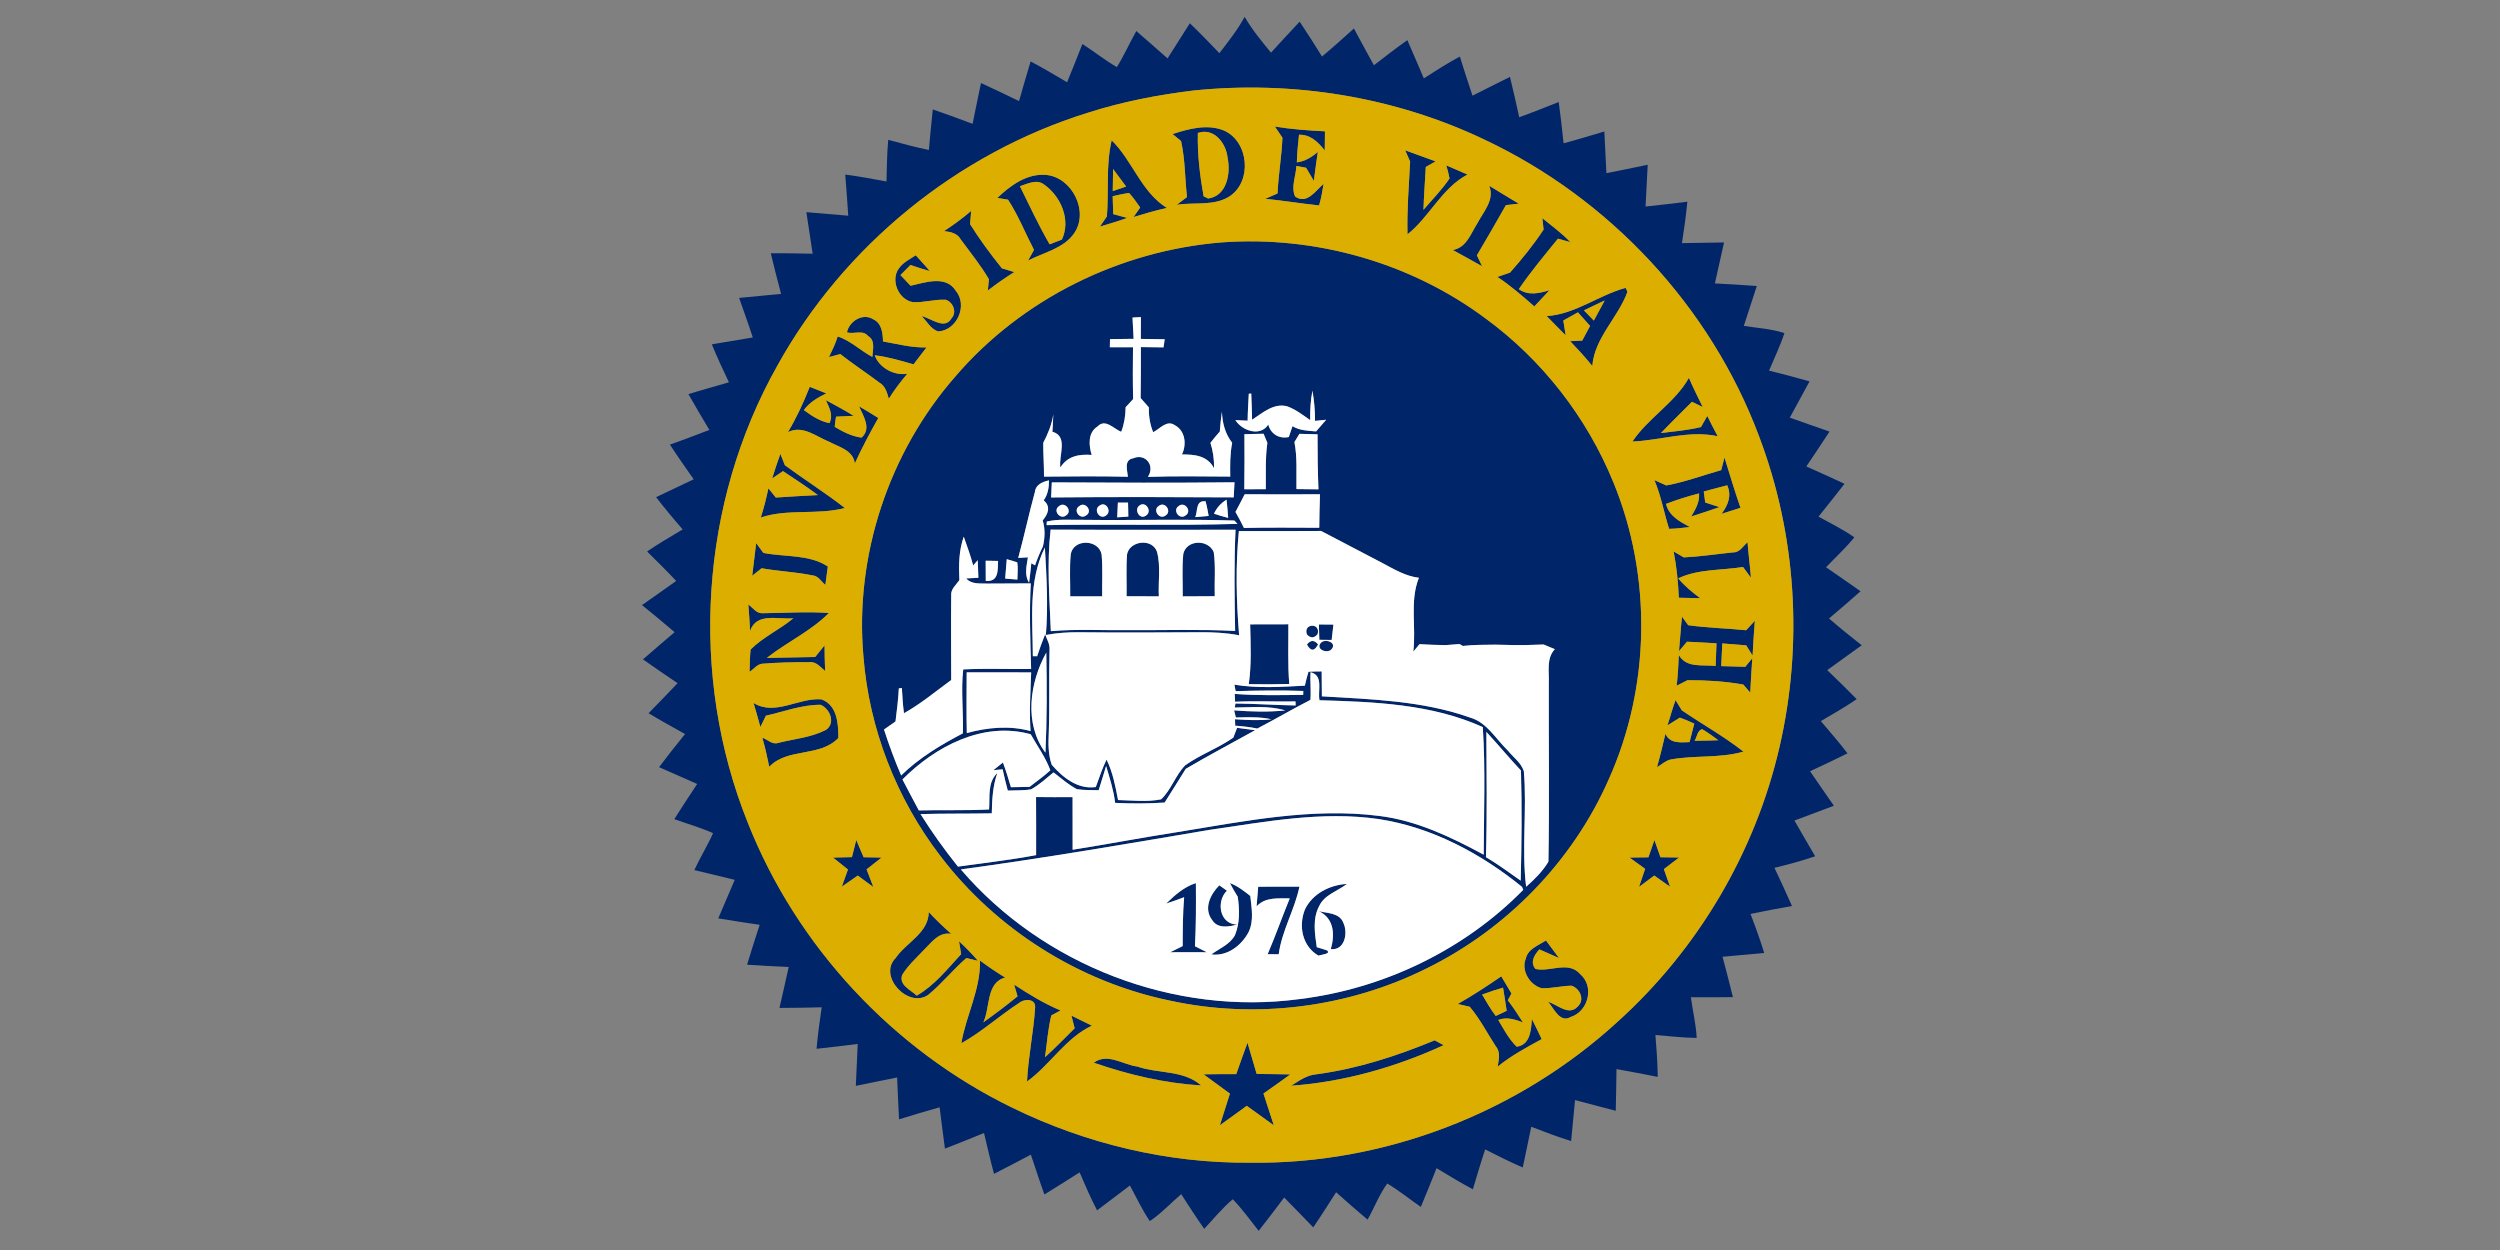 <?xml version="1.0" encoding="UTF-8" ?>
<!DOCTYPE svg PUBLIC "-//W3C//DTD SVG 1.1//EN" "http://www.w3.org/Graphics/SVG/1.1/DTD/svg11.dtd">
<svg width="600pt" height="300pt" viewBox="0 0 600 300" version="1.1" xmlns="http://www.w3.org/2000/svg">
<rect x="0" y="0" width="600" height="300" fill="#808080" stroke="none"/>
<g id="#002569ff">
<path fill="#002569" opacity="1.00" d=" M 298.72 4.04 C 300.49 7.14 302.79 9.88 305.04 12.64 C 307.33 10.15 309.59 7.64 311.92 5.20 C 313.75 7.96 315.55 10.74 317.28 13.56 C 319.90 11.39 322.41 9.11 324.94 6.84 C 326.53 9.78 328.10 12.74 329.74 15.66 C 332.38 13.61 335.03 11.57 337.76 9.63 C 339.11 12.68 340.40 15.75 341.72 18.81 C 344.55 16.98 347.39 15.18 350.36 13.57 C 351.35 16.71 352.34 19.84 353.40 22.96 C 356.40 21.47 359.38 19.94 362.39 18.46 C 363.19 21.67 363.90 24.90 364.61 28.14 C 367.80 27.00 370.93 25.72 374.09 24.49 C 374.54 27.78 374.92 31.09 375.26 34.39 C 378.54 33.52 381.78 32.52 385.04 31.56 C 385.21 34.89 385.37 38.23 385.54 41.56 C 388.85 40.92 392.14 40.22 395.45 39.54 C 395.30 42.88 395.11 46.23 394.93 49.57 C 398.28 49.24 401.62 48.80 404.97 48.41 C 404.64 51.74 404.19 55.05 403.67 58.35 C 407.04 58.32 410.40 58.23 413.77 58.19 C 413.07 61.47 412.28 64.74 411.57 68.02 C 414.92 68.20 418.28 68.38 421.63 68.64 C 420.62 71.84 419.54 75.01 418.52 78.21 C 421.77 78.73 425.11 78.91 428.26 79.94 C 427.25 83.03 425.82 85.96 424.57 88.95 C 427.82 89.75 431.06 90.61 434.29 91.53 C 432.73 94.44 431.15 97.34 429.55 100.23 C 432.71 101.38 435.90 102.45 439.08 103.58 C 437.26 106.40 435.39 109.17 433.52 111.95 C 436.58 113.31 439.64 114.69 442.68 116.11 C 440.63 118.76 438.54 121.38 436.44 123.99 C 439.32 125.61 442.33 127.04 445.04 128.96 C 442.96 131.52 440.52 133.76 438.25 136.14 C 441.00 138.07 443.79 139.96 446.53 141.90 C 444.03 144.11 441.52 146.29 438.96 148.43 C 441.52 150.65 444.14 152.78 446.81 154.86 C 444.05 156.84 441.28 158.82 438.53 160.83 C 440.92 163.12 443.29 165.43 445.61 167.80 C 442.82 169.68 439.91 171.38 437.00 173.07 C 439.18 175.60 441.35 178.15 443.40 180.80 C 440.43 182.29 437.42 183.70 434.41 185.10 C 436.29 187.87 438.23 190.61 440.13 193.38 C 436.98 194.58 433.82 195.74 430.67 196.93 C 432.32 199.79 433.96 202.66 435.64 205.51 C 432.43 206.59 429.16 207.49 425.87 208.28 C 427.29 211.32 428.73 214.36 430.08 217.45 C 426.75 218.03 423.42 218.64 420.12 219.35 C 421.31 222.44 422.44 225.55 423.41 228.71 C 420.08 228.99 416.74 229.30 413.41 229.62 C 414.26 232.84 415.12 236.07 415.90 239.31 C 412.53 239.36 409.17 239.36 405.81 239.35 C 406.24 242.60 407.05 245.82 407.20 249.10 C 403.89 249.07 400.60 248.66 397.30 248.40 C 397.58 251.74 397.81 255.09 397.86 258.45 C 394.56 257.81 391.26 257.17 387.96 256.58 C 387.90 259.91 387.88 263.25 387.78 266.59 C 384.51 265.76 381.27 264.86 378.01 264.02 C 377.70 267.30 377.38 270.57 377.07 273.85 C 373.83 272.85 370.65 271.65 367.50 270.42 C 366.82 273.68 366.17 276.94 365.46 280.20 C 362.40 278.86 359.40 277.38 356.44 275.86 C 355.38 279.03 354.45 282.23 353.49 285.43 C 350.53 283.84 347.64 282.13 344.78 280.36 C 343.54 283.47 342.29 286.57 341.00 289.66 C 338.31 287.80 335.76 285.73 332.95 284.04 C 331.00 286.71 329.84 289.84 328.22 292.71 C 325.65 290.57 323.16 288.36 320.67 286.14 C 318.85 288.96 317.07 291.80 315.18 294.57 C 312.85 292.18 310.55 289.77 308.20 287.40 C 306.19 290.09 304.16 292.76 302.08 295.40 C 300.05 292.84 298.15 290.17 295.87 287.82 C 293.33 289.93 291.27 292.53 289.01 294.92 C 287.10 292.19 285.29 289.40 283.49 286.60 C 280.97 288.74 278.71 291.22 275.96 293.07 C 274.11 290.37 272.74 287.38 271.18 284.52 C 268.54 286.50 265.94 288.51 263.30 290.48 C 261.75 287.52 260.43 284.44 259.11 281.37 C 256.29 283.15 253.49 284.94 250.65 286.68 C 249.51 283.52 248.50 280.30 247.41 277.12 C 244.47 278.68 241.51 280.20 238.56 281.73 C 237.69 278.47 236.95 275.19 236.16 271.92 C 233.04 273.19 229.93 274.47 226.79 275.67 C 226.34 272.36 225.91 269.05 225.51 265.75 C 222.24 266.65 219.01 267.66 215.77 268.64 C 215.59 265.29 215.45 261.94 215.31 258.59 C 212.00 259.23 208.71 259.96 205.40 260.61 C 205.53 257.25 205.71 253.90 205.85 250.55 C 202.55 250.94 199.27 251.37 195.97 251.71 C 196.27 248.38 196.71 245.06 197.21 241.75 C 193.83 241.83 190.45 241.91 187.07 241.90 C 187.82 238.62 188.58 235.35 189.29 232.08 C 185.96 231.93 182.62 231.77 179.30 231.53 C 180.26 228.32 181.29 225.13 182.32 221.95 C 179.00 221.46 175.69 220.97 172.38 220.41 C 173.68 217.32 175.01 214.24 176.34 211.16 C 173.11 210.39 169.87 209.59 166.64 208.82 C 168.02 205.81 169.79 202.99 171.13 199.96 C 168.12 198.60 164.93 197.72 161.83 196.59 C 163.61 193.74 165.49 190.96 167.32 188.15 C 164.27 186.81 161.21 185.48 158.17 184.12 C 160.19 181.43 162.30 178.80 164.41 176.17 C 161.48 174.53 158.54 172.92 155.66 171.18 C 157.99 168.78 160.33 166.39 162.62 163.96 C 159.84 162.08 157.05 160.20 154.31 158.25 C 156.82 156.05 159.36 153.88 161.91 151.72 C 159.34 149.51 156.71 147.36 154.08 145.22 C 156.83 143.31 159.55 141.36 162.29 139.43 C 160.02 137.01 157.65 134.69 155.30 132.35 C 158.07 130.46 160.97 128.78 163.85 127.06 C 161.64 124.54 159.51 121.97 157.46 119.32 C 160.46 117.87 163.47 116.44 166.49 115.03 C 164.55 112.28 162.62 109.53 160.78 106.71 C 163.95 105.57 167.11 104.40 170.25 103.18 C 168.53 100.34 166.87 97.47 165.22 94.59 C 168.44 93.58 171.70 92.71 174.94 91.75 C 173.51 88.75 172.10 85.73 170.84 82.64 C 174.12 82.09 177.39 81.54 180.67 80.99 C 179.64 77.80 178.49 74.66 177.39 71.50 C 180.74 71.16 184.10 70.88 187.46 70.53 C 186.62 67.29 185.75 64.05 184.99 60.79 C 188.34 60.75 191.69 60.83 195.04 60.89 C 194.55 57.56 194.01 54.25 193.53 50.92 C 196.88 51.18 200.23 51.48 203.58 51.77 C 203.36 48.48 203.13 45.19 202.86 41.90 C 206.18 42.34 209.48 42.92 212.76 43.56 C 212.82 40.22 212.89 36.89 213.17 33.56 C 216.41 34.44 219.64 35.33 222.93 35.99 C 223.21 32.75 223.53 29.50 223.87 26.26 C 227.08 27.35 230.25 28.53 233.42 29.72 C 234.09 26.46 234.74 23.19 235.44 19.93 C 238.51 21.32 241.53 22.80 244.57 24.26 C 245.48 21.08 246.39 17.90 247.35 14.74 C 250.32 16.31 253.21 18.03 256.10 19.74 C 257.36 16.70 258.57 13.64 259.77 10.57 C 262.58 12.34 265.16 14.45 268.05 16.10 C 269.78 13.32 271.11 10.31 272.71 7.45 C 275.22 9.63 277.73 11.80 280.21 14.02 C 282.01 11.23 283.75 8.39 285.56 5.59 C 288.01 7.89 290.31 10.35 292.65 12.76 C 294.82 9.96 297.02 7.16 298.72 4.04 M 286.48 21.72 C 277.85 22.77 269.27 24.42 260.99 27.09 C 229.70 36.84 202.52 59.00 186.62 87.66 C 167.93 120.76 165.30 162.28 179.50 197.52 C 191.22 227.15 214.38 251.99 243.03 265.89 C 260.67 274.51 280.30 279.21 299.96 279.04 C 332.25 279.52 364.43 267.04 388.20 245.24 C 407.48 227.86 421.30 204.51 427.10 179.20 C 432.78 154.60 431.14 128.29 422.16 104.68 C 410.55 73.63 386.31 47.68 356.38 33.56 C 334.76 23.22 310.28 19.28 286.48 21.72 Z" />
<path fill="#002569" opacity="1.00" d=" M 281.41 32.17 C 285.33 30.91 289.71 29.70 293.71 31.31 C 299.73 33.93 300.60 43.54 295.07 47.14 C 291.33 49.51 286.61 48.49 282.44 49.14 C 283.05 48.68 284.27 47.76 284.88 47.30 C 284.38 42.82 284.44 38.24 283.45 33.84 C 282.94 33.42 281.92 32.59 281.41 32.17 M 287.48 31.91 C 287.36 36.99 287.97 42.11 288.86 47.11 L 289.96 47.65 C 294.47 47.02 295.40 41.61 294.63 37.92 C 294.30 34.45 291.41 30.55 287.48 31.91 Z" />
<path fill="#002569" opacity="1.00" d=" M 305.98 30.38 C 309.96 31.02 313.98 31.32 317.99 31.52 C 317.98 33.04 317.95 34.57 317.94 36.09 C 316.34 34.12 314.52 32.25 311.76 32.34 C 311.51 34.55 311.31 36.76 311.24 38.97 C 313.17 38.73 314.81 37.73 316.27 36.47 C 315.92 38.78 315.63 41.09 315.32 43.40 C 314.69 42.36 314.07 41.31 313.46 40.26 C 312.88 40.15 311.71 39.94 311.13 39.83 C 311.03 42.24 309.79 44.86 310.82 47.16 C 313.65 49.17 315.74 45.75 317.66 44.14 C 317.36 45.87 317.10 47.62 316.58 49.30 C 312.27 48.86 307.99 48.13 303.67 47.72 C 304.40 47.40 305.87 46.75 306.61 46.43 C 306.81 41.95 307.60 37.52 307.79 33.05 C 307.34 32.38 306.44 31.05 305.98 30.38 Z" />
<path fill="#002569" opacity="1.00" d=" M 265.66 51.93 C 266.14 45.85 265.39 39.65 266.80 33.68 C 271.82 38.60 273.93 46.13 280.06 49.91 C 277.35 50.49 274.69 51.28 272.05 52.09 C 272.45 51.52 273.25 50.37 273.65 49.80 C 272.78 48.62 271.99 47.38 270.98 46.32 C 269.64 46.48 268.34 46.81 267.04 47.09 C 267.07 48.52 267.11 49.96 267.17 51.39 C 268.01 51.62 269.69 52.07 270.53 52.30 C 268.38 53.08 266.18 53.73 263.99 54.38 C 264.41 53.77 265.24 52.54 265.66 51.93 M 267.14 40.56 C 267.10 42.32 267.08 44.09 267.06 45.85 C 268.13 45.49 269.20 45.13 270.27 44.77 C 269.24 43.35 268.20 41.95 267.14 40.56 Z" />
<path fill="#002569" opacity="1.00" d=" M 337.25 36.08 C 339.68 36.96 342.10 37.86 344.54 38.73 C 343.75 39.18 342.97 39.63 342.19 40.07 C 342.00 43.50 341.74 46.93 341.63 50.36 C 343.74 47.87 346.07 45.55 347.89 42.83 C 347.68 41.77 347.42 40.72 347.11 39.69 C 348.80 40.43 350.50 41.15 352.20 41.89 C 346.04 45.12 343.14 51.98 337.80 56.24 C 337.65 50.41 338.13 44.59 338.43 38.77 C 338.03 37.88 337.64 36.98 337.25 36.08 Z" />
<path fill="#002569" opacity="1.00" d=" M 239.37 47.50 C 242.51 44.49 246.50 41.58 251.08 41.98 C 257.33 42.57 261.41 50.76 257.80 55.98 C 255.24 59.67 250.50 60.57 246.74 62.54 C 247.09 61.90 247.81 60.62 248.16 59.97 C 246.07 55.97 244.41 51.72 241.93 47.93 C 241.29 47.82 240.01 47.61 239.37 47.50 M 244.77 44.69 C 247.08 49.37 249.29 54.11 251.91 58.64 C 252.65 58.35 254.12 57.77 254.86 57.49 C 257.05 52.78 254.64 47.17 250.62 44.31 C 248.80 42.90 246.64 44.11 244.77 44.69 Z" />
<path fill="#002569" opacity="1.00" d=" M 357.42 44.59 C 359.75 46.06 362.14 47.43 364.50 48.88 C 363.73 48.96 362.19 49.14 361.42 49.23 C 359.15 53.27 356.80 57.28 354.45 61.28 C 354.87 62.15 355.29 63.03 355.71 63.90 C 353.36 62.60 351.03 61.27 348.66 60.00 C 351.96 59.45 352.98 56.06 354.56 53.61 C 356.02 50.78 358.76 48.02 357.42 44.59 Z" />
<path fill="#002569" opacity="1.00" d=" M 226.57 55.46 C 228.84 53.99 231.02 52.38 233.08 50.62 C 233.01 51.42 232.89 53.02 232.82 53.81 C 235.14 57.49 237.73 61.02 240.46 64.40 C 241.20 64.62 242.69 65.07 243.43 65.30 C 241.23 66.66 239.12 68.15 237.08 69.72 C 237.14 69.05 237.28 67.70 237.34 67.02 C 235.37 63.65 232.88 60.60 230.57 57.45 C 229.75 55.96 228.11 55.64 226.57 55.46 Z" />
<path fill="#002569" opacity="1.00" d=" M 370.17 52.37 C 372.45 54.22 374.84 55.97 376.88 58.11 C 376.14 57.90 374.66 57.49 373.91 57.28 C 370.69 61.24 367.40 65.17 364.52 69.39 C 366.79 71.04 369.41 70.38 371.86 69.67 C 370.67 70.97 369.45 72.26 368.24 73.54 C 365.39 71.05 362.54 68.54 359.37 66.46 C 360.13 66.20 361.64 65.69 362.40 65.43 C 365.28 62.16 368.07 58.74 370.46 55.10 C 370.39 54.42 370.24 53.05 370.17 52.37 Z" />
<path fill="#002569" opacity="1.00" d=" M 293.14 58.18 C 315.53 56.52 338.51 62.98 356.53 76.43 C 370.12 86.37 380.83 100.15 387.20 115.73 C 396.51 138.34 396.11 164.79 386.08 187.09 C 377.43 206.72 361.59 222.97 342.37 232.43 C 323.44 241.86 301.27 244.66 280.61 240.11 C 258.94 235.59 239.06 223.03 225.67 205.41 C 215.12 191.64 208.57 174.81 207.22 157.52 C 205.08 133.38 213.33 108.57 229.28 90.36 C 245.23 71.74 268.76 60.16 293.14 58.18 M 271.80 76.21 C 271.88 77.92 271.97 79.62 272.07 81.32 C 270.18 81.35 268.29 81.37 266.40 81.39 L 266.36 83.34 C 268.21 83.34 270.07 83.34 271.92 83.34 C 271.87 87.48 271.85 91.63 271.95 95.78 C 271.34 96.43 270.74 97.08 270.15 97.73 C 270.13 99.75 269.82 101.75 269.09 103.64 C 267.28 102.91 265.28 100.39 263.41 102.35 C 261.05 103.85 261.29 106.86 262.01 109.19 C 258.99 108.94 256.17 109.46 254.49 112.20 C 254.03 109.38 256.46 104.70 252.58 103.62 C 252.65 102.23 252.75 100.85 252.79 99.47 C 252.43 101.89 251.51 104.12 250.38 106.27 C 250.36 108.98 250.58 111.68 250.56 114.39 C 257.27 114.31 263.99 114.27 270.70 114.42 C 270.55 112.84 269.69 110.36 272.00 109.98 C 274.91 108.74 277.29 111.76 275.50 114.45 C 282.08 114.23 288.67 114.34 295.26 114.38 C 295.22 111.67 295.19 108.94 295.72 106.27 C 294.03 104.10 293.36 101.52 293.26 98.80 C 293.02 100.38 292.88 101.98 292.75 103.57 C 291.97 104.45 291.22 105.35 290.50 106.28 C 291.13 108.26 291.42 110.29 291.37 112.38 C 289.77 109.33 286.72 109.06 283.67 109.07 C 284.82 106.68 284.49 103.44 282.00 102.07 C 280.04 100.67 278.38 102.93 276.76 103.73 C 275.99 101.84 275.67 99.82 275.73 97.78 C 275.07 97.03 274.40 96.28 273.75 95.53 C 273.83 91.46 273.80 87.38 273.81 83.30 C 275.62 83.33 277.43 83.35 279.24 83.37 C 279.31 82.89 279.46 81.91 279.53 81.42 C 277.61 81.38 275.70 81.36 273.79 81.34 C 273.80 79.60 273.80 77.85 273.82 76.10 L 271.80 76.21 M 299.71 94.50 C 299.61 96.66 299.45 98.80 299.43 100.96 C 298.70 100.93 297.23 100.86 296.49 100.83 C 298.11 103.40 302.47 104.90 304.39 101.89 C 304.93 104.04 306.89 105.42 309.31 104.89 C 309.62 104.02 309.92 103.15 310.20 102.28 C 311.90 103.35 313.93 103.37 315.86 103.54 C 316.67 102.61 317.47 101.68 318.28 100.74 C 317.62 100.81 316.28 100.95 315.61 101.01 C 315.63 98.58 315.39 96.15 314.99 93.75 C 314.53 96.08 314.41 98.46 314.44 100.83 C 312.69 99.60 310.96 98.25 308.93 97.52 C 305.69 96.66 303.00 99.11 300.50 100.74 C 300.48 98.64 300.37 96.55 300.30 94.45 C 300.15 94.47 299.86 94.49 299.71 94.50 M 298.66 104.20 C 298.68 108.61 298.71 113.02 298.63 117.43 C 300.35 117.40 302.07 117.39 303.79 117.40 C 303.84 113.69 303.64 109.97 304.17 106.29 C 303.87 105.56 303.57 104.83 303.26 104.10 C 302.11 104.13 299.81 104.18 298.66 104.20 M 310.66 106.10 C 311.39 109.82 311.08 113.62 311.15 117.38 C 312.91 117.39 314.66 117.40 316.43 117.44 C 316.26 113.04 316.19 108.63 316.21 104.23 C 315.12 104.20 312.95 104.15 311.86 104.12 C 311.45 104.78 311.05 105.44 310.66 106.10 M 248.38 118.06 C 246.93 123.31 245.81 128.65 244.37 133.90 C 244.95 133.87 246.12 133.79 246.70 133.76 C 246.40 135.78 245.78 137.97 246.98 139.86 C 247.19 138.30 247.37 136.74 247.51 135.18 C 247.73 135.31 248.18 135.55 248.41 135.68 C 248.95 134.11 249.58 132.59 250.31 131.11 C 250.78 129.05 250.87 126.94 250.24 124.90 C 251.52 123.39 252.28 121.58 250.48 120.09 C 251.50 118.67 251.75 117.00 251.76 115.29 C 250.21 115.63 248.56 116.30 248.38 118.06 M 252.43 115.77 C 252.39 116.68 252.31 118.48 252.27 119.39 C 266.88 119.25 281.49 119.28 296.09 119.37 C 296.14 118.47 296.23 116.65 296.28 115.75 C 281.66 115.91 267.04 115.85 252.43 115.77 M 296.51 122.87 C 297.24 124.11 297.91 125.40 298.55 126.71 C 304.57 126.57 310.60 126.65 316.62 126.66 C 316.66 123.98 316.69 121.30 316.80 118.62 C 310.78 118.66 304.75 118.65 298.73 118.62 C 298.02 120.05 297.26 121.45 296.51 122.87 M 254.17 121.47 C 252.56 122.53 254.49 124.87 255.90 123.67 C 257.48 122.62 255.56 120.25 254.17 121.47 M 259.04 121.46 C 257.39 122.49 259.26 124.87 260.71 123.67 C 262.33 122.67 260.44 120.26 259.04 121.46 M 263.89 121.35 C 262.30 122.32 263.94 124.88 265.46 123.71 C 266.92 122.72 265.39 120.18 263.89 121.35 M 268.29 120.63 C 268.25 121.51 268.17 123.28 268.13 124.16 C 268.80 124.12 270.13 124.02 270.80 123.98 C 270.78 123.14 270.75 121.47 270.73 120.63 C 270.12 120.63 268.90 120.63 268.29 120.63 M 273.51 121.29 C 272.04 122.27 273.53 124.91 275.08 123.71 C 276.57 122.74 275.01 120.21 273.51 121.29 M 278.13 121.41 C 276.52 122.40 278.27 124.86 279.75 123.71 C 281.33 122.73 279.58 120.25 278.13 121.41 M 282.88 121.45 C 281.30 122.49 283.11 124.87 284.56 123.69 C 286.16 122.67 284.30 120.25 282.88 121.45 M 286.86 124.11 C 287.66 124.04 289.28 123.89 290.08 123.82 C 289.88 122.65 289.63 121.48 289.36 120.33 C 286.87 119.96 287.50 122.75 286.86 124.11 M 291.36 123.29 C 292.48 123.67 293.61 124.01 294.76 124.29 C 294.66 122.83 294.53 121.37 294.37 119.92 C 293.01 120.75 292.00 121.87 291.36 123.29 M 251.23 125.18 C 251.22 125.39 251.20 125.82 251.19 126.03 C 266.45 125.75 281.76 126.19 296.99 125.73 C 296.81 125.53 296.45 125.13 296.26 124.93 C 284.18 124.54 272.08 124.92 260.00 124.76 C 257.07 124.82 254.09 124.48 251.23 125.18 M 252.15 127.11 C 251.22 135.19 251.87 143.37 252.20 151.48 C 258.43 150.93 264.69 151.32 270.94 151.23 C 279.44 151.29 287.94 150.99 296.43 151.43 C 296.30 143.33 296.15 135.24 296.53 127.14 C 281.74 127.13 266.95 127.19 252.15 127.11 M 297.33 127.45 C 296.51 135.79 296.71 144.13 297.39 152.47 C 294.29 151.87 291.13 151.71 287.99 151.74 C 278.33 151.79 268.66 151.85 259.00 151.74 C 256.32 151.71 253.64 151.90 251.01 152.39 C 251.58 145.42 251.18 138.37 250.77 131.39 C 246.73 139.54 247.85 148.71 247.88 157.48 L 248.91 157.50 C 249.49 155.72 250.14 153.96 250.83 152.23 C 251.23 153.44 252.01 154.59 251.89 155.93 C 251.70 162.61 251.95 169.30 251.70 175.99 C 251.58 178.52 251.56 181.13 252.42 183.55 C 255.06 186.60 258.69 189.52 262.99 188.89 C 263.80 186.68 264.54 184.43 265.57 182.30 C 267.07 185.34 267.70 188.70 268.33 192.01 C 271.77 192.09 275.27 192.53 278.67 191.84 C 281.13 189.52 282.10 186.06 284.46 183.67 C 288.09 181.09 292.35 179.58 296.00 177.03 C 296.22 176.45 296.67 175.27 296.90 174.68 C 297.98 174.82 300.14 175.11 301.22 175.25 C 295.67 178.34 290.05 181.29 284.58 184.52 C 282.93 187.24 281.19 189.90 279.51 192.61 C 275.55 192.89 271.59 192.87 267.63 192.69 C 267.28 189.65 266.32 186.75 265.47 183.83 C 264.87 185.77 264.30 187.72 263.68 189.65 C 261.93 189.59 260.17 189.68 258.45 189.40 C 256.40 188.32 254.67 186.77 252.85 185.37 C 251.10 186.78 249.46 188.34 247.48 189.43 C 245.63 189.77 243.73 189.65 241.87 189.74 C 241.41 188.05 241.00 186.34 240.63 184.63 C 240.08 184.68 238.97 184.79 238.41 184.84 C 239.17 184.22 239.94 183.61 240.71 183.00 C 241.44 184.95 242.02 186.94 242.62 188.93 C 244.11 188.89 245.60 188.87 247.09 188.85 C 248.76 187.52 250.53 186.33 252.08 184.87 C 250.95 181.77 248.97 179.08 247.37 176.22 C 235.96 173.05 224.48 179.13 216.59 187.07 C 217.91 189.54 219.17 192.04 220.52 194.50 C 226.14 194.35 231.76 194.57 237.38 194.27 C 237.61 191.28 236.93 187.84 239.36 185.52 C 238.27 188.64 238.08 191.93 238.03 195.20 C 232.33 195.31 226.63 195.22 220.93 195.38 C 223.66 199.76 226.69 203.95 229.91 207.99 C 236.17 207.10 242.46 206.40 248.67 205.23 C 248.67 200.58 248.69 195.94 248.65 191.29 C 251.57 191.33 254.50 191.33 257.42 191.31 C 257.42 195.52 257.41 199.73 257.43 203.94 C 265.81 202.61 274.15 201.01 282.54 199.71 C 298.52 197.12 314.77 193.77 331.01 195.82 C 339.99 196.93 348.22 200.88 356.09 205.13 C 356.13 194.92 356.53 184.69 355.87 174.50 C 343.65 168.96 329.89 168.44 316.68 168.06 C 316.20 165.75 317.73 162.10 314.52 161.33 C 314.41 163.54 314.68 165.76 314.50 167.97 C 310.20 170.17 306.03 172.62 301.75 174.85 C 300.00 174.49 298.22 174.29 296.45 174.16 L 296.40 172.62 C 299.32 172.80 302.25 172.98 305.16 172.63 C 302.35 171.99 299.46 172.14 296.61 172.20 L 296.18 170.49 C 300.27 170.80 304.39 170.93 308.48 170.50 C 304.54 169.32 300.39 169.77 296.35 169.81 L 296.50 168.84 C 301.32 168.89 306.13 169.23 310.95 169.31 L 310.92 168.34 C 306.09 168.43 301.25 168.18 296.42 168.42 L 296.33 166.54 C 301.80 166.96 307.30 166.83 312.77 166.77 C 312.78 166.53 312.78 166.06 312.79 165.83 C 307.38 165.64 301.96 165.71 296.56 165.88 L 296.25 164.32 C 301.86 165.25 307.54 164.85 313.17 164.56 C 313.41 163.43 313.70 162.31 314.04 161.22 C 315.09 161.16 316.14 161.14 317.20 161.14 C 317.23 163.13 317.23 165.13 317.25 167.12 C 329.18 167.83 341.42 168.17 352.80 172.21 C 356.88 173.37 358.97 177.34 361.86 180.11 C 363.16 181.73 365.08 183.05 365.72 185.08 C 366.50 194.30 365.15 203.70 366.27 212.82 C 368.28 211.06 370.25 209.11 371.62 206.80 C 371.88 192.55 371.67 178.28 371.71 164.02 C 371.85 161.23 371.05 158.06 373.16 155.80 C 372.26 155.43 371.36 155.05 370.47 154.68 C 369.00 154.74 367.52 154.79 366.06 154.82 C 365.32 154.82 363.85 154.82 363.11 154.81 C 361.69 154.78 360.26 154.75 358.85 154.72 C 356.25 154.76 353.65 154.72 351.08 155.03 L 350.28 154.57 C 349.45 154.63 347.78 154.76 346.95 154.83 C 344.85 154.79 342.76 154.74 340.68 154.60 C 340.30 155.05 339.56 155.94 339.19 156.39 C 339.92 150.52 338.29 144.22 340.54 138.67 C 337.38 138.30 334.65 136.65 331.91 135.20 C 326.97 132.58 322.00 130.05 317.06 127.43 C 310.49 127.48 303.91 127.46 297.33 127.45 M 231.30 128.79 C 230.11 132.16 230.08 135.71 230.25 139.23 C 229.47 140.38 228.14 141.38 228.29 142.92 C 228.21 149.68 228.29 156.44 228.29 163.20 C 224.56 165.92 221.00 168.92 216.95 171.17 C 216.69 169.17 216.55 167.15 216.45 165.13 C 216.27 165.15 215.90 165.19 215.72 165.21 C 215.60 167.87 215.23 170.51 214.92 173.15 C 214.00 173.79 213.08 174.44 212.16 175.08 C 213.37 178.82 214.73 182.51 216.28 186.11 C 220.58 181.87 225.79 178.78 231.09 176.00 C 231.25 170.89 230.60 165.76 231.17 160.66 C 236.60 160.38 242.04 160.64 247.47 160.55 C 247.27 153.71 247.02 146.85 247.39 140.01 C 243.93 140.03 240.47 140.05 237.01 140.06 C 235.25 139.97 233.22 140.33 231.88 138.82 C 232.61 138.79 234.08 138.71 234.81 138.67 C 234.75 137.26 234.70 135.85 234.66 134.44 L 233.56 135.71 C 232.95 133.36 232.09 131.09 231.30 128.79 M 236.56 134.57 C 236.55 136.18 236.55 137.80 236.58 139.42 C 239.73 139.68 239.44 136.88 239.54 134.63 C 238.54 134.60 237.55 134.58 236.56 134.57 M 241.62 134.20 C 241.47 135.75 241.35 137.30 241.24 138.86 C 241.97 138.92 243.44 139.04 244.17 139.10 C 244.21 137.73 244.34 136.34 244.15 134.98 C 243.31 134.69 242.47 134.43 241.62 134.20 M 250.91 180.65 C 251.27 172.65 251.27 164.63 251.11 156.62 C 247.11 163.80 245.71 173.73 250.91 180.65 M 232.00 161.36 C 231.97 166.22 231.93 171.08 232.03 175.93 C 237.01 174.58 242.30 174.07 247.34 175.46 C 246.99 170.76 247.33 166.06 247.48 161.37 C 242.32 161.37 237.16 161.37 232.00 161.36 M 356.73 175.65 C 356.77 185.67 356.92 195.70 356.63 205.72 C 359.53 207.42 362.21 209.45 364.97 211.36 C 365.19 202.55 365.29 193.74 365.03 184.93 C 362.19 181.90 359.54 178.70 356.73 175.65 M 290.14 199.19 C 270.33 202.56 250.51 205.96 230.60 208.66 C 250.30 231.68 281.84 243.83 311.88 239.78 C 332.00 237.32 351.35 228.06 365.57 213.57 L 365.28 212.84 C 355.40 204.82 343.63 198.53 330.92 196.58 C 317.29 194.59 303.61 197.25 290.14 199.19 Z" />
<path fill="#002569" opacity="1.00" d=" M 215.69 64.47 C 216.69 63.01 218.34 62.22 219.78 61.27 C 220.93 62.52 222.06 63.78 223.17 65.07 C 221.60 64.64 220.05 64.11 218.51 63.59 C 217.70 64.40 216.90 65.20 216.11 66.02 C 216.90 66.88 217.71 67.73 218.53 68.58 C 222.00 67.82 226.97 65.98 229.37 69.76 C 232.33 73.24 229.71 79.28 225.18 79.54 C 223.41 79.04 222.46 77.09 221.20 75.87 C 223.46 76.35 226.71 79.30 228.39 76.37 C 229.72 74.91 228.73 72.49 226.98 71.94 C 224.31 71.79 221.71 72.68 219.04 72.51 C 215.65 71.90 213.69 67.31 215.69 64.47 Z" />
<path fill="#002569" opacity="1.00" d=" M 371.21 75.86 C 378.06 75.43 383.65 70.85 390.15 69.09 L 390.59 70.04 C 388.34 76.23 382.69 81.06 382.15 87.83 C 380.48 85.76 378.68 83.80 376.84 81.88 C 377.57 81.85 379.01 81.78 379.73 81.75 C 380.36 80.57 380.98 79.40 381.62 78.22 C 380.64 77.13 379.67 76.04 378.70 74.96 C 377.53 75.61 376.35 76.27 375.19 76.93 C 375.33 77.82 375.62 79.59 375.76 80.48 C 374.22 78.96 372.73 77.40 371.21 75.86 M 380.14 74.49 C 380.73 75.11 381.92 76.33 382.52 76.94 C 383.40 75.33 384.26 73.72 385.14 72.10 C 383.45 72.88 381.80 73.69 380.14 74.49 Z" />
<path fill="#002569" opacity="1.00" d=" M 203.27 79.75 C 203.80 77.13 207.04 75.03 209.55 76.62 C 211.64 77.55 211.86 79.96 211.92 81.95 C 215.38 82.56 218.82 83.48 222.36 83.38 C 221.31 84.72 220.28 86.08 219.25 87.44 C 216.18 86.58 213.11 85.63 209.93 85.27 C 211.01 88.29 214.61 90.22 217.76 89.70 C 216.13 91.59 214.64 93.59 213.31 95.70 C 212.90 94.22 212.48 92.63 211.04 91.82 C 207.96 89.48 204.71 87.37 201.67 84.97 C 200.76 85.21 199.86 85.45 198.96 85.70 C 199.73 84.08 200.52 82.47 201.05 80.75 C 204.15 81.75 206.52 84.18 209.38 85.67 C 209.42 83.99 210.17 81.73 208.36 80.66 C 207.03 79.03 204.88 80.31 203.27 79.75 Z" />
<path fill="#002569" opacity="1.00" d=" M 405.34 90.69 C 406.36 93.05 407.51 95.37 408.65 97.68 C 407.78 97.27 406.92 96.85 406.07 96.43 C 403.59 98.93 401.06 101.38 398.63 103.93 C 401.83 103.52 405.08 103.27 408.23 102.49 C 408.61 101.83 409.37 100.51 409.75 99.84 C 410.55 101.48 411.40 103.09 412.25 104.70 C 405.44 103.19 398.60 105.69 391.78 105.97 C 395.61 100.26 401.94 96.71 405.34 90.69 Z" />
<path fill="#002569" opacity="1.00" d=" M 194.34 92.84 C 195.66 93.37 196.98 93.89 198.31 94.41 C 196.28 95.40 194.29 96.55 192.93 98.41 C 194.78 99.80 196.76 101.09 199.07 101.56 C 200.06 99.60 198.98 97.80 198.21 96.04 C 200.45 97.26 202.71 98.44 204.87 99.80 C 203.82 99.85 201.71 99.95 200.65 100.00 C 200.51 100.81 200.40 101.62 200.33 102.44 C 202.30 103.64 204.44 104.73 206.77 105.03 C 209.24 102.85 207.18 99.84 206.17 97.51 C 207.73 98.41 209.26 99.36 210.79 100.32 C 208.78 103.88 206.85 107.49 205.16 111.22 C 204.74 108.04 201.39 107.30 199.01 106.03 C 195.85 104.76 192.67 101.95 189.11 103.71 C 191.17 100.25 192.87 96.59 194.34 92.84 Z" />
<path fill="#002569" opacity="1.00" d=" M 185.32 114.82 C 185.93 112.84 186.59 110.87 187.29 108.93 C 187.56 109.61 188.10 110.98 188.37 111.66 C 193.12 115.15 198.11 118.30 202.77 121.92 C 196.15 123.66 189.09 122.03 182.59 124.20 C 183.34 121.91 183.91 119.56 184.42 117.20 C 184.86 117.75 185.75 118.86 186.19 119.41 C 189.56 119.17 192.93 119.00 196.30 118.82 C 193.58 116.80 190.75 114.93 187.92 113.07 C 187.06 113.65 186.19 114.24 185.32 114.82 Z" />
<path fill="#002569" opacity="1.00" d=" M 413.88 109.81 C 415.15 113.83 416.31 117.89 417.72 121.87 C 416.20 122.36 414.68 122.84 413.17 123.32 C 414.72 121.28 415.66 118.97 414.53 116.47 C 412.65 116.96 410.78 117.45 408.90 117.95 C 408.99 118.61 409.16 119.94 409.25 120.60 C 410.11 120.88 411.82 121.43 412.68 121.71 C 410.43 122.51 408.15 123.21 405.89 123.96 C 406.92 122.26 407.95 120.49 407.77 118.42 C 405.08 119.11 402.43 119.94 399.84 120.93 C 400.55 123.85 403.15 125.18 405.56 126.49 C 403.89 126.66 402.24 126.91 400.58 126.92 C 399.36 123.03 398.65 119.00 397.06 115.23 C 397.77 115.55 399.19 116.19 399.90 116.51 C 404.39 115.67 408.70 114.08 413.09 112.83 C 413.29 112.08 413.68 110.56 413.88 109.81 Z" />
<path fill="#002569" opacity="1.00" d=" M 256.98 133.01 C 257.65 129.25 263.63 129.41 264.38 133.02 C 264.69 136.38 264.47 139.75 264.52 143.12 C 261.96 143.11 259.40 143.11 256.85 143.12 C 256.89 139.75 256.65 136.37 256.98 133.01 Z" />
<path fill="#002569" opacity="1.00" d=" M 270.49 133.04 C 271.12 129.78 276.47 129.12 277.66 132.37 C 278.62 135.84 277.94 139.55 278.12 143.12 C 275.53 143.11 272.95 143.11 270.38 143.10 C 270.44 139.75 270.24 136.39 270.49 133.04 Z" />
<path fill="#002569" opacity="1.00" d=" M 283.99 132.94 C 284.76 129.50 289.94 129.37 291.29 132.48 C 291.80 135.99 291.42 139.56 291.54 143.09 C 288.97 143.11 286.41 143.12 283.85 143.13 C 283.89 139.73 283.65 136.33 283.99 132.94 Z" />
<path fill="#002569" opacity="1.00" d=" M 415.98 132.57 C 417.55 132.61 418.34 131.04 419.41 130.14 C 419.62 132.98 420.00 135.81 420.23 138.65 C 419.75 138.01 418.80 136.71 418.32 136.07 C 413.14 136.93 407.61 136.50 402.77 138.81 C 404.29 140.63 406.13 142.15 408.04 143.56 C 406.33 143.52 404.62 143.49 402.92 143.46 C 402.76 139.73 402.39 136.01 401.67 132.35 C 402.28 132.71 403.50 133.42 404.11 133.78 C 408.08 133.58 412.02 132.97 415.98 132.57 Z" />
<path fill="#002569" opacity="1.00" d=" M 181.48 130.35 C 182.06 131.13 182.64 131.91 183.21 132.70 C 188.33 133.72 194.19 133.00 198.68 135.96 C 198.53 137.06 198.23 139.27 198.08 140.38 C 197.10 139.56 196.40 138.19 194.99 138.09 C 190.96 137.26 186.83 137.11 182.79 136.38 C 182.04 136.98 181.28 137.58 180.53 138.18 C 180.86 135.57 181.18 132.96 181.48 130.35 Z" />
<path fill="#002569" opacity="1.00" d=" M 198.38 133.38 C 198.64 133.64 198.64 133.64 198.38 133.38 Z" />
<path fill="#002569" opacity="1.00" d=" M 179.60 145.10 C 180.69 145.83 181.53 147.28 182.99 147.17 C 188.30 147.14 193.62 146.73 198.93 147.12 C 194.59 151.51 188.84 154.09 184.04 157.90 C 187.91 157.85 191.77 157.75 195.64 157.68 C 196.39 156.75 197.14 155.82 197.89 154.90 C 197.90 156.94 197.94 158.99 198.03 161.04 C 196.89 160.09 195.83 158.66 194.15 158.93 C 190.39 158.90 186.63 159.00 182.89 159.30 C 181.66 159.46 180.90 160.61 179.90 161.23 C 179.96 159.44 179.95 157.65 180.15 155.88 C 183.16 152.88 187.15 151.10 190.41 148.38 C 186.83 148.76 181.60 146.88 180.02 151.41 C 179.90 149.31 179.79 147.20 179.60 145.10 Z" />
<path fill="#002569" opacity="1.00" d=" M 402.96 156.27 C 403.22 153.52 403.38 150.75 403.68 148.00 C 404.05 148.52 404.79 149.54 405.16 150.05 C 409.78 150.69 414.44 150.80 419.07 151.26 C 419.60 150.69 420.64 149.56 421.16 148.99 C 420.94 151.77 420.76 154.55 420.62 157.34 C 420.11 156.52 419.60 155.71 419.10 154.89 C 417.18 154.73 415.26 154.57 413.35 154.42 C 413.25 156.23 413.16 158.05 413.09 159.87 C 415.01 159.93 416.93 159.98 418.87 160.03 C 419.42 159.34 419.98 158.66 420.55 157.98 C 420.37 160.73 420.19 163.48 420.06 166.23 C 419.64 165.75 418.81 164.78 418.39 164.29 C 413.99 163.50 409.47 163.24 405.00 163.25 C 404.35 163.58 403.05 164.24 402.40 164.57 C 402.68 162.12 402.83 159.67 402.92 157.21 C 404.77 160.44 408.67 159.45 411.75 159.84 C 411.81 158.02 411.89 156.20 411.96 154.39 C 409.59 154.27 407.23 154.15 404.88 154.01 C 404.24 154.76 403.60 155.52 402.96 156.27 Z" />
<path fill="#002569" opacity="1.00" d=" M 300.04 149.85 C 303.09 149.82 306.15 149.82 309.21 149.83 C 309.24 154.60 309.04 159.38 309.42 164.15 C 306.18 164.24 302.94 164.26 299.70 164.19 C 300.39 159.44 300.15 154.63 300.04 149.85 Z" />
<path fill="#002569" opacity="1.00" d=" M 313.66 152.27 C 312.68 149.54 317.10 149.41 316.21 152.22 C 315.39 153.19 314.54 153.21 313.66 152.27 Z" />
<path fill="#002569" opacity="1.00" d=" M 316.53 149.87 C 317.40 149.88 319.15 149.89 320.02 149.90 C 319.87 151.13 319.73 152.36 319.60 153.59 C 318.86 153.58 317.38 153.56 316.64 153.55 C 316.61 152.63 316.56 150.79 316.53 149.87 Z" />
<path fill="#002569" opacity="1.00" d=" M 313.67 154.67 C 314.55 153.57 315.44 153.56 316.34 154.66 C 315.45 156.35 314.56 156.35 313.67 154.67 Z" />
<path fill="#002569" opacity="1.00" d=" M 316.99 154.31 C 317.96 153.17 320.93 154.18 319.61 155.77 C 318.65 157.00 315.63 155.87 316.99 154.31 Z" />
<path fill="#002569" opacity="1.00" d=" M 180.85 168.71 C 186.00 171.90 191.64 167.43 197.10 167.84 C 200.91 169.15 201.23 173.71 201.20 177.12 C 196.72 181.79 189.01 179.40 184.62 184.03 C 184.14 181.68 183.63 179.35 182.96 177.05 C 184.21 177.48 185.37 178.81 186.80 178.29 C 190.61 177.33 194.70 177.00 198.23 175.17 C 200.62 173.56 199.20 170.10 196.95 169.15 C 192.45 169.12 188.16 170.79 183.82 171.76 C 183.38 172.67 182.94 173.58 182.49 174.48 C 181.96 172.55 181.44 170.62 180.85 168.71 Z" />
<path fill="#002569" opacity="1.00" d=" M 400.19 174.08 C 400.87 172.07 401.38 170.00 402.13 168.03 C 402.50 168.64 403.26 169.87 403.63 170.48 C 408.53 173.83 413.75 176.71 418.42 180.39 C 412.74 182.02 406.74 181.22 400.97 182.28 C 399.71 182.55 398.77 183.51 397.68 184.13 C 398.43 181.48 399.07 178.80 399.70 176.13 C 400.80 178.52 403.32 178.19 405.49 178.11 C 405.86 176.63 406.24 175.16 406.63 173.68 C 405.50 173.13 404.35 172.65 403.17 172.23 C 402.17 172.83 401.17 173.45 400.19 174.08 M 406.69 177.78 C 408.59 177.77 410.49 177.73 412.40 177.66 C 411.14 176.72 409.87 175.79 408.52 175.00 C 407.30 175.33 407.32 176.91 406.69 177.78 Z" />
<path fill="#002569" opacity="1.00" d=" M 205.50 201.60 C 206.10 202.97 206.69 204.35 207.27 205.74 C 208.71 205.76 210.14 205.78 211.58 205.81 C 210.38 206.76 209.18 207.71 207.98 208.65 C 208.52 210.06 209.07 211.48 209.61 212.89 C 208.35 211.99 207.11 211.05 205.87 210.13 C 204.59 211.02 203.31 211.91 202.04 212.79 C 202.52 211.42 203.01 210.04 203.51 208.68 C 202.31 207.73 201.11 206.78 199.93 205.82 C 201.44 205.78 202.95 205.74 204.47 205.71 C 204.81 204.33 205.15 202.97 205.50 201.60 Z" />
<path fill="#002569" opacity="1.00" d=" M 395.62 205.76 C 396.09 204.37 396.57 202.99 397.06 201.61 C 397.55 202.99 398.02 204.36 398.51 205.74 C 399.99 205.76 401.48 205.78 402.98 205.80 C 401.76 206.74 400.55 207.66 399.33 208.59 C 399.70 209.65 400.44 211.76 400.81 212.81 C 399.53 211.92 398.28 211.03 397.02 210.13 C 395.81 211.04 394.58 211.95 393.37 212.85 C 393.84 211.40 394.35 209.96 394.83 208.52 C 393.58 207.62 392.31 206.72 391.08 205.81 C 392.59 205.79 394.10 205.77 395.62 205.76 Z" />
<path fill="#002569" opacity="1.00" d=" M 301.97 212.81 C 305.27 212.80 308.57 212.80 311.87 212.80 C 310.70 218.37 307.64 223.37 306.89 229.02 C 306.23 229.02 304.89 229.01 304.23 229.01 C 306.13 224.60 307.71 220.06 309.54 215.61 C 306.75 215.64 303.68 215.24 301.58 217.53 C 301.71 215.95 301.84 214.38 301.97 212.81 Z" />
<path fill="#002569" opacity="1.00" d=" M 313.19 218.26 C 315.02 214.45 319.19 212.37 323.27 212.14 C 321.02 213.89 317.84 214.72 316.58 217.50 C 314.98 220.52 315.55 224.08 316.02 227.32 C 316.61 227.50 317.80 227.88 318.40 228.06 C 319.71 228.91 316.94 229.15 316.42 229.35 C 312.54 227.10 311.59 222.23 313.19 218.26 Z" />
<path fill="#002569" opacity="1.00" d=" M 279.89 216.85 C 281.96 214.83 284.19 212.83 287.01 211.95 C 287.05 217.00 287.06 222.06 286.79 227.10 C 287.74 227.57 288.69 228.05 289.64 228.54 C 286.71 228.50 283.78 228.53 280.86 228.54 C 281.84 228.04 282.84 227.54 283.84 227.06 C 283.85 223.15 283.87 219.23 284.19 215.33 C 282.76 215.87 281.34 216.40 279.89 216.85 Z" />
<path fill="#002569" opacity="1.00" d=" M 292.64 212.48 C 293.24 212.90 293.85 213.33 294.46 213.77 C 291.88 216.25 292.59 221.80 296.91 221.90 C 294.88 222.44 292.21 222.93 290.91 220.79 C 288.79 218.06 290.51 214.59 292.64 212.48 Z" />
<path fill="#002569" opacity="1.00" d=" M 297.06 215.23 C 296.39 214.16 295.76 213.06 295.18 211.94 C 297.00 212.61 298.56 213.84 300.07 215.03 C 300.37 217.88 300.97 220.96 299.68 223.67 C 297.97 226.92 294.56 229.56 290.72 229.06 C 292.67 227.63 295.19 226.67 296.39 224.44 C 297.59 221.53 297.50 218.29 297.06 215.23 Z" />
<path fill="#002569" opacity="1.00" d=" M 222.90 218.90 C 224.61 220.73 226.41 222.46 228.29 224.12 C 225.35 223.62 223.67 226.08 221.86 227.85 C 220.02 229.83 217.95 231.64 216.53 233.96 C 215.67 236.48 218.57 237.53 220.01 238.96 C 224.29 236.49 227.38 232.56 230.68 228.98 C 230.55 228.21 230.29 226.67 230.16 225.89 C 231.75 227.38 233.29 228.93 234.71 230.59 C 234.01 230.42 232.62 230.09 231.93 229.93 C 228.70 232.71 226.05 236.10 222.74 238.79 C 217.94 242.08 210.65 234.25 214.94 229.95 C 217.48 226.20 222.87 223.93 222.90 218.90 Z" />
<path fill="#002569" opacity="1.00" d=" M 316.55 218.69 C 318.60 219.21 321.49 219.07 322.40 221.47 C 323.56 223.90 322.76 228.15 319.39 227.79 C 320.38 224.36 320.23 220.46 316.55 218.69 Z" />
<path fill="#002569" opacity="1.00" d=" M 366.21 230.02 C 366.75 227.69 369.25 226.89 371.03 225.72 C 372.08 227.11 373.13 228.51 374.17 229.93 C 372.58 229.25 371.01 228.55 369.45 227.85 C 368.26 229.17 367.13 230.89 368.51 232.55 C 372.03 233.36 376.40 230.51 379.26 233.80 C 382.71 236.78 381.21 242.76 376.93 244.09 C 374.38 245.60 372.93 241.98 371.55 240.44 C 373.81 241.11 376.50 243.89 378.62 241.60 C 380.44 239.98 379.21 237.23 377.17 236.57 C 374.75 236.59 372.38 237.27 369.97 237.17 C 367.10 236.36 365.00 232.88 366.21 230.02 Z" />
<path fill="#002569" opacity="1.00" d=" M 235.19 230.53 C 237.15 231.98 239.16 233.35 241.24 234.62 C 236.63 235.79 237.67 241.90 236.00 245.35 C 238.81 243.37 241.55 241.29 244.22 239.12 C 243.94 238.18 243.66 237.25 243.39 236.31 C 246.95 238.63 250.59 240.87 254.53 242.51 C 253.98 242.81 252.87 243.41 252.31 243.70 C 251.51 246.99 251.27 250.39 250.80 253.74 C 253.26 251.52 255.55 249.12 257.92 246.79 C 257.72 246.03 257.34 244.51 257.14 243.75 C 258.77 244.56 260.41 245.36 262.05 246.16 C 255.72 249.13 252.06 255.54 246.48 259.57 C 246.78 253.63 248.04 247.79 248.43 241.86 C 248.65 239.62 245.86 239.63 244.60 240.70 C 239.86 243.76 235.67 247.63 230.72 250.38 C 231.86 243.68 235.37 237.43 235.19 230.53 Z" />
<path fill="#002569" opacity="1.00" d=" M 349.85 240.96 C 353.45 238.93 356.90 236.67 360.30 234.32 C 361.11 235.69 361.93 237.06 362.75 238.44 C 362.45 238.97 362.16 239.51 361.87 240.06 C 363.17 241.77 364.36 243.56 365.50 245.38 C 363.59 244.65 361.59 244.00 359.58 244.79 C 360.90 247.02 362.12 249.38 364.01 251.21 C 367.30 250.76 367.45 247.17 367.65 244.57 C 368.47 246.16 369.24 247.77 370.00 249.39 C 366.36 251.39 362.67 253.35 359.44 255.99 C 359.70 254.33 360.18 252.52 358.98 251.10 C 356.92 247.92 355.17 244.50 352.73 241.61 C 352.01 241.45 350.57 241.13 349.85 240.96 M 355.71 238.70 C 356.75 240.44 357.74 242.22 358.98 243.83 C 359.86 243.44 360.74 243.02 361.60 242.58 C 361.30 240.72 361.06 238.87 360.73 237.03 C 359.03 237.52 357.36 238.08 355.71 238.70 Z" />
<path fill="#002569" opacity="1.00" d=" M 316.03 257.82 C 325.81 256.50 335.24 253.45 344.32 249.68 C 344.86 249.97 345.94 250.55 346.48 250.84 C 334.97 256.12 322.55 259.67 309.90 260.57 C 311.79 259.36 313.70 257.98 316.03 257.82 Z" />
<path fill="#002569" opacity="1.00" d=" M 296.70 257.79 C 297.58 255.27 298.47 252.76 299.40 250.26 C 300.12 252.76 300.86 255.26 301.60 257.75 C 304.29 257.78 306.97 257.79 309.67 257.86 C 307.54 259.42 305.39 260.93 303.23 262.44 C 304.05 264.99 304.87 267.53 305.71 270.07 C 303.55 268.50 301.39 266.94 299.22 265.40 C 297.07 266.95 294.94 268.53 292.77 270.06 C 293.56 267.52 294.40 265.00 295.18 262.47 C 293.06 260.93 290.95 259.39 288.86 257.84 C 291.46 257.79 294.08 257.78 296.70 257.79 Z" />
<path fill="#002569" opacity="1.00" d=" M 262.52 255.05 C 265.79 252.62 269.51 255.54 272.98 255.98 C 278.03 257.73 284.05 256.77 288.28 260.51 C 279.49 259.97 270.83 257.93 262.52 255.05 Z" />
</g>
<g id="#dbae00ff">
<path fill="#dbae00" opacity="1.00" d=" M 286.48 21.72 C 310.28 19.28 334.76 23.22 356.38 33.56 C 386.31 47.68 410.55 73.63 422.16 104.68 C 431.14 128.29 432.78 154.60 427.10 179.20 C 421.30 204.51 407.48 227.86 388.20 245.24 C 364.43 267.04 332.25 279.52 299.96 279.04 C 280.30 279.21 260.67 274.51 243.03 265.89 C 214.38 251.99 191.22 227.15 179.50 197.52 C 165.30 162.28 167.93 120.76 186.62 87.66 C 202.52 59.00 229.70 36.84 260.99 27.09 C 269.27 24.42 277.85 22.77 286.48 21.72 M 281.41 32.17 C 281.92 32.59 282.94 33.42 283.45 33.84 C 284.44 38.24 284.38 42.82 284.88 47.30 C 284.27 47.76 283.05 48.68 282.44 49.14 C 286.61 48.49 291.33 49.51 295.07 47.14 C 300.60 43.54 299.73 33.93 293.71 31.31 C 289.71 29.70 285.33 30.91 281.41 32.17 M 305.98 30.38 C 306.44 31.05 307.34 32.38 307.79 33.05 C 307.60 37.52 306.81 41.95 306.61 46.43 C 305.87 46.75 304.40 47.40 303.67 47.72 C 307.99 48.13 312.27 48.86 316.58 49.30 C 317.10 47.62 317.36 45.87 317.66 44.14 C 315.74 45.75 313.65 49.17 310.82 47.16 C 309.79 44.86 311.03 42.24 311.13 39.83 C 311.71 39.94 312.88 40.15 313.46 40.26 C 314.07 41.31 314.69 42.36 315.32 43.40 C 315.63 41.09 315.92 38.78 316.27 36.47 C 314.81 37.73 313.17 38.73 311.24 38.97 C 311.31 36.76 311.51 34.55 311.76 32.34 C 314.52 32.25 316.34 34.12 317.94 36.09 C 317.95 34.57 317.98 33.04 317.99 31.52 C 313.98 31.32 309.96 31.02 305.98 30.38 M 265.66 51.93 C 265.24 52.54 264.41 53.77 263.99 54.38 C 266.18 53.73 268.38 53.08 270.53 52.30 C 269.69 52.07 268.01 51.62 267.17 51.39 C 267.11 49.96 267.07 48.52 267.04 47.09 C 268.34 46.81 269.64 46.48 270.98 46.32 C 271.99 47.38 272.78 48.62 273.65 49.80 C 273.25 50.37 272.45 51.52 272.05 52.09 C 274.69 51.28 277.35 50.49 280.06 49.91 C 273.93 46.13 271.82 38.60 266.80 33.68 C 265.39 39.65 266.14 45.85 265.66 51.93 M 337.25 36.08 C 337.64 36.98 338.03 37.88 338.43 38.77 C 338.13 44.59 337.65 50.41 337.80 56.24 C 343.14 51.98 346.04 45.12 352.20 41.89 C 350.50 41.15 348.80 40.43 347.11 39.69 C 347.42 40.72 347.68 41.77 347.89 42.83 C 346.07 45.55 343.74 47.87 341.63 50.36 C 341.74 46.93 342.00 43.50 342.19 40.07 C 342.97 39.63 343.75 39.18 344.54 38.73 C 342.10 37.86 339.68 36.96 337.25 36.08 M 239.37 47.50 C 240.01 47.61 241.29 47.82 241.93 47.93 C 244.41 51.72 246.07 55.97 248.16 59.97 C 247.81 60.62 247.09 61.90 246.74 62.54 C 250.50 60.57 255.24 59.67 257.80 55.98 C 261.41 50.76 257.33 42.57 251.08 41.98 C 246.50 41.58 242.51 44.49 239.37 47.50 M 357.42 44.59 C 358.76 48.02 356.02 50.78 354.56 53.61 C 352.98 56.06 351.96 59.45 348.66 60.00 C 351.03 61.27 353.36 62.60 355.71 63.90 C 355.29 63.03 354.87 62.15 354.45 61.28 C 356.80 57.28 359.15 53.27 361.42 49.23 C 362.19 49.14 363.73 48.96 364.50 48.88 C 362.14 47.43 359.75 46.06 357.42 44.59 M 226.57 55.46 C 228.11 55.64 229.75 55.96 230.57 57.45 C 232.88 60.60 235.37 63.65 237.34 67.02 C 237.28 67.70 237.14 69.05 237.08 69.72 C 239.12 68.15 241.23 66.66 243.43 65.30 C 242.69 65.07 241.20 64.62 240.46 64.40 C 237.73 61.02 235.14 57.49 232.82 53.81 C 232.89 53.02 233.01 51.42 233.08 50.62 C 231.02 52.38 228.84 53.99 226.57 55.46 M 370.17 52.37 C 370.24 53.05 370.39 54.42 370.46 55.10 C 368.07 58.74 365.28 62.16 362.40 65.43 C 361.64 65.69 360.13 66.20 359.37 66.46 C 362.54 68.54 365.39 71.05 368.24 73.54 C 369.45 72.26 370.67 70.97 371.86 69.67 C 369.41 70.38 366.79 71.04 364.52 69.39 C 367.40 65.17 370.69 61.24 373.91 57.28 C 374.66 57.49 376.14 57.90 376.88 58.11 C 374.84 55.97 372.45 54.22 370.17 52.37 M 293.14 58.18 C 268.76 60.16 245.23 71.74 229.28 90.36 C 213.33 108.57 205.08 133.38 207.22 157.52 C 208.57 174.81 215.12 191.64 225.67 205.41 C 239.06 223.03 258.94 235.59 280.61 240.11 C 301.27 244.66 323.44 241.86 342.37 232.43 C 361.59 222.97 377.43 206.72 386.08 187.09 C 396.11 164.79 396.51 138.34 387.20 115.73 C 380.83 100.15 370.12 86.37 356.53 76.43 C 338.51 62.98 315.53 56.52 293.14 58.18 M 215.69 64.47 C 213.69 67.31 215.65 71.90 219.04 72.51 C 221.71 72.68 224.31 71.79 226.98 71.94 C 228.73 72.49 229.72 74.91 228.39 76.37 C 226.71 79.30 223.46 76.35 221.20 75.87 C 222.46 77.09 223.41 79.04 225.18 79.54 C 229.71 79.28 232.33 73.24 229.37 69.76 C 226.97 65.98 222.00 67.82 218.53 68.58 C 217.71 67.73 216.90 66.88 216.11 66.02 C 216.90 65.20 217.70 64.40 218.51 63.59 C 220.05 64.11 221.60 64.64 223.17 65.07 C 222.06 63.78 220.93 62.52 219.78 61.27 C 218.34 62.22 216.69 63.01 215.69 64.47 M 371.21 75.86 C 372.73 77.40 374.22 78.96 375.76 80.48 C 375.62 79.59 375.33 77.82 375.19 76.93 C 376.35 76.27 377.53 75.61 378.70 74.96 C 379.67 76.04 380.64 77.13 381.62 78.22 C 380.98 79.40 380.36 80.57 379.73 81.75 C 379.01 81.78 377.57 81.85 376.84 81.88 C 378.68 83.80 380.48 85.76 382.15 87.83 C 382.69 81.06 388.34 76.23 390.59 70.04 L 390.15 69.09 C 383.65 70.85 378.06 75.43 371.21 75.86 M 203.27 79.75 C 204.88 80.31 207.03 79.03 208.36 80.66 C 210.17 81.73 209.42 83.99 209.38 85.67 C 206.52 84.18 204.15 81.75 201.05 80.75 C 200.52 82.47 199.73 84.08 198.96 85.70 C 199.86 85.45 200.76 85.21 201.67 84.97 C 204.71 87.37 207.96 89.48 211.04 91.82 C 212.48 92.63 212.90 94.22 213.31 95.70 C 214.64 93.59 216.13 91.59 217.76 89.70 C 214.61 90.22 211.01 88.29 209.93 85.27 C 213.11 85.63 216.18 86.58 219.25 87.44 C 220.28 86.08 221.31 84.72 222.36 83.38 C 218.82 83.48 215.38 82.56 211.92 81.95 C 211.86 79.96 211.64 77.55 209.55 76.62 C 207.04 75.03 203.80 77.13 203.27 79.75 M 405.34 90.69 C 401.94 96.71 395.61 100.26 391.78 105.97 C 398.60 105.69 405.44 103.19 412.25 104.70 C 411.40 103.09 410.55 101.48 409.75 99.84 C 409.37 100.51 408.61 101.83 408.23 102.49 C 405.08 103.27 401.83 103.52 398.63 103.93 C 401.06 101.38 403.59 98.93 406.07 96.43 C 406.92 96.85 407.78 97.27 408.65 97.68 C 407.51 95.37 406.36 93.05 405.34 90.69 M 194.34 92.84 C 192.87 96.59 191.17 100.25 189.11 103.71 C 192.67 101.95 195.85 104.76 199.01 106.03 C 201.39 107.30 204.74 108.04 205.16 111.22 C 206.85 107.49 208.78 103.88 210.79 100.32 C 209.26 99.36 207.73 98.41 206.17 97.51 C 207.18 99.84 209.24 102.85 206.77 105.03 C 204.44 104.73 202.30 103.64 200.33 102.44 C 200.40 101.62 200.51 100.81 200.65 100.00 C 201.71 99.95 203.82 99.85 204.87 99.80 C 202.71 98.44 200.45 97.26 198.21 96.04 C 198.98 97.80 200.06 99.60 199.07 101.56 C 196.76 101.09 194.78 99.80 192.93 98.41 C 194.29 96.55 196.28 95.40 198.31 94.41 C 196.98 93.89 195.66 93.37 194.34 92.84 M 185.32 114.82 C 186.19 114.24 187.06 113.65 187.92 113.07 C 190.75 114.93 193.58 116.80 196.30 118.82 C 192.93 119.00 189.56 119.17 186.19 119.41 C 185.75 118.86 184.86 117.75 184.42 117.20 C 183.91 119.56 183.34 121.91 182.59 124.20 C 189.09 122.03 196.15 123.66 202.77 121.92 C 198.11 118.30 193.12 115.15 188.37 111.66 C 188.10 110.98 187.56 109.61 187.29 108.93 C 186.59 110.87 185.93 112.84 185.32 114.82 M 413.88 109.81 C 413.68 110.56 413.29 112.08 413.09 112.83 C 408.70 114.08 404.39 115.67 399.90 116.51 C 399.19 116.19 397.77 115.55 397.06 115.23 C 398.65 119.00 399.36 123.03 400.58 126.92 C 402.24 126.91 403.89 126.66 405.56 126.49 C 403.15 125.18 400.55 123.85 399.84 120.93 C 402.43 119.94 405.08 119.11 407.77 118.42 C 407.95 120.49 406.92 122.26 405.89 123.96 C 408.15 123.21 410.43 122.51 412.68 121.71 C 411.82 121.43 410.11 120.88 409.25 120.60 C 409.16 119.94 408.99 118.61 408.90 117.95 C 410.78 117.45 412.65 116.96 414.53 116.47 C 415.66 118.97 414.72 121.28 413.17 123.32 C 414.68 122.84 416.20 122.36 417.72 121.87 C 416.31 117.89 415.15 113.83 413.88 109.81 M 415.98 132.57 C 412.02 132.97 408.08 133.58 404.11 133.78 C 403.50 133.42 402.28 132.71 401.67 132.35 C 402.39 136.01 402.76 139.73 402.92 143.46 C 404.62 143.49 406.33 143.52 408.04 143.56 C 406.13 142.15 404.29 140.63 402.77 138.81 C 407.61 136.50 413.14 136.93 418.32 136.07 C 418.80 136.71 419.75 138.01 420.23 138.65 C 420.00 135.81 419.62 132.98 419.41 130.14 C 418.34 131.04 417.55 132.61 415.98 132.57 M 181.48 130.35 C 181.18 132.96 180.86 135.57 180.53 138.18 C 181.28 137.58 182.04 136.98 182.79 136.38 C 186.83 137.11 190.96 137.26 194.99 138.09 C 196.40 138.19 197.10 139.56 198.08 140.38 C 198.23 139.27 198.53 137.06 198.68 135.96 C 194.19 133.00 188.33 133.72 183.21 132.70 C 182.64 131.91 182.06 131.13 181.48 130.35 M 198.38 133.38 C 198.64 133.64 198.64 133.64 198.38 133.38 M 179.60 145.10 C 179.79 147.20 179.90 149.31 180.02 151.41 C 181.60 146.88 186.83 148.76 190.41 148.38 C 187.15 151.10 183.16 152.88 180.15 155.88 C 179.95 157.65 179.96 159.44 179.90 161.23 C 180.90 160.61 181.66 159.46 182.89 159.30 C 186.63 159.00 190.39 158.90 194.15 158.93 C 195.83 158.66 196.89 160.09 198.03 161.04 C 197.94 158.99 197.90 156.94 197.89 154.90 C 197.14 155.82 196.39 156.75 195.64 157.68 C 191.77 157.75 187.91 157.85 184.04 157.90 C 188.84 154.09 194.59 151.51 198.93 147.12 C 193.62 146.73 188.30 147.14 182.99 147.17 C 181.53 147.28 180.69 145.83 179.60 145.10 M 402.96 156.27 C 403.60 155.52 404.24 154.76 404.88 154.01 C 407.23 154.15 409.59 154.27 411.96 154.39 C 411.89 156.20 411.81 158.02 411.75 159.84 C 408.67 159.45 404.77 160.44 402.92 157.21 C 402.83 159.67 402.68 162.12 402.40 164.57 C 403.05 164.24 404.35 163.58 405.00 163.25 C 409.47 163.24 413.99 163.50 418.39 164.29 C 418.81 164.78 419.64 165.75 420.06 166.23 C 420.19 163.48 420.37 160.73 420.55 157.98 C 419.98 158.66 419.42 159.34 418.87 160.03 C 416.93 159.98 415.01 159.93 413.09 159.87 C 413.16 158.05 413.25 156.23 413.35 154.42 C 415.26 154.57 417.18 154.73 419.10 154.89 C 419.60 155.71 420.11 156.52 420.62 157.34 C 420.76 154.55 420.94 151.77 421.16 148.99 C 420.64 149.56 419.60 150.69 419.07 151.26 C 414.44 150.80 409.78 150.69 405.16 150.05 C 404.79 149.54 404.05 148.52 403.68 148.00 C 403.38 150.75 403.22 153.52 402.96 156.27 M 180.85 168.71 C 181.44 170.62 181.96 172.55 182.49 174.48 C 182.94 173.58 183.38 172.67 183.82 171.76 C 188.16 170.79 192.45 169.12 196.95 169.15 C 199.20 170.10 200.62 173.56 198.23 175.17 C 194.70 177.00 190.61 177.33 186.80 178.29 C 185.37 178.81 184.21 177.48 182.96 177.05 C 183.63 179.35 184.14 181.68 184.62 184.03 C 189.01 179.40 196.72 181.79 201.20 177.12 C 201.23 173.71 200.91 169.15 197.10 167.84 C 191.64 167.43 186.00 171.90 180.85 168.71 M 400.19 174.08 C 401.17 173.45 402.17 172.83 403.17 172.23 C 404.35 172.65 405.50 173.13 406.63 173.68 C 406.24 175.16 405.86 176.63 405.49 178.11 C 403.32 178.19 400.80 178.52 399.70 176.13 C 399.07 178.80 398.43 181.48 397.68 184.13 C 398.77 183.51 399.71 182.55 400.97 182.28 C 406.74 181.22 412.74 182.02 418.42 180.39 C 413.75 176.71 408.53 173.83 403.63 170.48 C 403.26 169.87 402.50 168.64 402.13 168.03 C 401.38 170.00 400.87 172.07 400.19 174.08 M 205.50 201.60 C 205.15 202.97 204.81 204.33 204.47 205.71 C 202.95 205.74 201.44 205.78 199.93 205.82 C 201.11 206.78 202.31 207.73 203.51 208.68 C 203.01 210.04 202.52 211.42 202.04 212.79 C 203.31 211.91 204.59 211.02 205.87 210.13 C 207.11 211.05 208.35 211.99 209.61 212.89 C 209.07 211.48 208.52 210.06 207.98 208.65 C 209.18 207.71 210.38 206.76 211.58 205.81 C 210.14 205.78 208.71 205.76 207.27 205.74 C 206.69 204.35 206.10 202.97 205.50 201.60 M 395.62 205.76 C 394.10 205.77 392.59 205.79 391.08 205.81 C 392.31 206.72 393.58 207.62 394.83 208.52 C 394.35 209.96 393.84 211.40 393.37 212.85 C 394.58 211.95 395.81 211.04 397.02 210.13 C 398.28 211.03 399.53 211.92 400.81 212.81 C 400.44 211.76 399.70 209.65 399.33 208.59 C 400.55 207.66 401.76 206.74 402.98 205.80 C 401.48 205.78 399.99 205.76 398.51 205.74 C 398.02 204.36 397.55 202.99 397.06 201.61 C 396.57 202.99 396.09 204.37 395.62 205.76 M 222.90 218.90 C 222.87 223.93 217.48 226.20 214.94 229.95 C 210.65 234.25 217.94 242.08 222.74 238.79 C 226.05 236.10 228.70 232.71 231.93 229.93 C 232.62 230.09 234.01 230.42 234.71 230.59 C 233.29 228.93 231.75 227.38 230.16 225.89 C 230.29 226.67 230.55 228.21 230.68 228.98 C 227.38 232.56 224.29 236.49 220.01 238.96 C 218.57 237.53 215.67 236.48 216.53 233.96 C 217.95 231.64 220.02 229.83 221.86 227.85 C 223.67 226.08 225.35 223.62 228.29 224.12 C 226.41 222.46 224.61 220.73 222.90 218.90 M 366.21 230.02 C 365.00 232.88 367.10 236.36 369.97 237.17 C 372.38 237.27 374.75 236.59 377.17 236.57 C 379.21 237.23 380.44 239.98 378.62 241.60 C 376.50 243.89 373.81 241.11 371.55 240.44 C 372.93 241.98 374.38 245.60 376.93 244.09 C 381.21 242.76 382.71 236.78 379.26 233.80 C 376.40 230.51 372.03 233.36 368.51 232.55 C 367.13 230.89 368.26 229.17 369.45 227.85 C 371.01 228.55 372.58 229.25 374.17 229.93 C 373.13 228.51 372.08 227.11 371.03 225.72 C 369.25 226.89 366.75 227.69 366.21 230.02 M 235.19 230.53 C 235.37 237.43 231.86 243.68 230.72 250.38 C 235.67 247.63 239.86 243.76 244.60 240.70 C 245.86 239.63 248.65 239.62 248.43 241.86 C 248.04 247.79 246.78 253.63 246.48 259.57 C 252.06 255.54 255.72 249.13 262.05 246.16 C 260.41 245.36 258.77 244.56 257.14 243.75 C 257.34 244.51 257.72 246.03 257.92 246.79 C 255.55 249.12 253.26 251.52 250.80 253.74 C 251.27 250.39 251.51 246.99 252.31 243.70 C 252.87 243.41 253.98 242.81 254.53 242.51 C 250.59 240.87 246.95 238.63 243.39 236.31 C 243.66 237.25 243.94 238.18 244.22 239.12 C 241.55 241.29 238.81 243.37 236.00 245.35 C 237.67 241.90 236.63 235.79 241.24 234.62 C 239.16 233.35 237.15 231.98 235.19 230.53 M 349.85 240.96 C 350.57 241.13 352.01 241.45 352.73 241.61 C 355.17 244.50 356.92 247.92 358.98 251.10 C 360.18 252.52 359.70 254.33 359.44 255.99 C 362.67 253.35 366.36 251.39 370.00 249.39 C 369.24 247.77 368.47 246.16 367.65 244.57 C 367.45 247.17 367.30 250.76 364.01 251.21 C 362.12 249.38 360.90 247.02 359.58 244.79 C 361.59 244.00 363.59 244.65 365.50 245.38 C 364.36 243.56 363.17 241.77 361.87 240.06 C 362.16 239.51 362.45 238.97 362.75 238.44 C 361.93 237.06 361.11 235.69 360.30 234.32 C 356.90 236.67 353.45 238.93 349.85 240.96 M 316.03 257.82 C 313.70 257.98 311.79 259.36 309.90 260.57 C 322.55 259.67 334.97 256.12 346.48 250.84 C 345.94 250.55 344.86 249.97 344.32 249.68 C 335.24 253.45 325.81 256.50 316.03 257.82 M 296.70 257.79 C 294.08 257.78 291.46 257.79 288.86 257.84 C 290.95 259.39 293.06 260.93 295.18 262.47 C 294.40 265.00 293.56 267.52 292.77 270.06 C 294.94 268.53 297.07 266.95 299.22 265.40 C 301.39 266.94 303.55 268.50 305.71 270.07 C 304.87 267.53 304.05 264.99 303.23 262.44 C 305.39 260.93 307.54 259.42 309.67 257.86 C 306.97 257.79 304.29 257.78 301.60 257.75 C 300.86 255.26 300.12 252.76 299.40 250.26 C 298.47 252.76 297.58 255.27 296.70 257.79 M 262.52 255.05 C 270.83 257.93 279.49 259.97 288.28 260.51 C 284.05 256.77 278.03 257.73 272.98 255.98 C 269.51 255.54 265.79 252.62 262.52 255.05 Z" />
<path fill="#dbae00" opacity="1.00" d=" M 287.48 31.91 C 291.41 30.55 294.30 34.45 294.63 37.92 C 295.40 41.61 294.47 47.02 289.96 47.65 L 288.86 47.11 C 287.97 42.11 287.36 36.99 287.48 31.91 Z" />
<path fill="#dbae00" opacity="1.00" d=" M 267.14 40.56 C 268.20 41.95 269.24 43.35 270.27 44.77 C 269.20 45.13 268.13 45.49 267.06 45.85 C 267.08 44.09 267.10 42.32 267.14 40.56 Z" />
<path fill="#dbae00" opacity="1.00" d=" M 244.77 44.69 C 246.64 44.11 248.80 42.90 250.62 44.31 C 254.64 47.17 257.05 52.78 254.86 57.49 C 254.12 57.77 252.65 58.35 251.91 58.64 C 249.29 54.11 247.08 49.37 244.77 44.69 Z" />
<path fill="#dbae00" opacity="1.00" d=" M 380.14 74.49 C 381.80 73.69 383.45 72.88 385.14 72.10 C 384.26 73.72 383.40 75.33 382.52 76.94 C 381.92 76.33 380.73 75.11 380.14 74.49 Z" />
<path fill="#dbae00" opacity="1.00" d=" M 406.69 177.78 C 407.32 176.91 407.30 175.33 408.52 175.00 C 409.87 175.79 411.14 176.72 412.40 177.66 C 410.49 177.73 408.59 177.77 406.69 177.78 Z" />
<path fill="#dbae00" opacity="1.00" d=" M 355.71 238.70 C 357.36 238.08 359.03 237.52 360.73 237.03 C 361.06 238.87 361.30 240.72 361.60 242.58 C 360.74 243.02 359.86 243.44 358.98 243.83 C 357.74 242.22 356.75 240.44 355.71 238.70 Z" />
</g>
<g id="#ffffffff">
<path fill="#ffffff" opacity="1.00" d=" M 271.80 76.21 L 273.82 76.10 C 273.80 77.85 273.80 79.60 273.79 81.34 C 275.70 81.36 277.61 81.38 279.53 81.42 C 279.46 81.91 279.31 82.89 279.24 83.37 C 277.43 83.35 275.62 83.33 273.81 83.30 C 273.80 87.38 273.83 91.46 273.75 95.53 C 274.40 96.28 275.07 97.03 275.73 97.78 C 275.67 99.82 275.99 101.84 276.76 103.73 C 278.38 102.93 280.04 100.67 282.00 102.07 C 284.49 103.44 284.82 106.68 283.67 109.07 C 286.72 109.06 289.77 109.33 291.37 112.38 C 291.42 110.29 291.13 108.26 290.50 106.28 C 291.22 105.35 291.97 104.45 292.75 103.57 C 292.88 101.98 293.02 100.38 293.26 98.80 C 293.36 101.52 294.03 104.10 295.72 106.27 C 295.19 108.94 295.22 111.67 295.26 114.38 C 288.67 114.34 282.08 114.23 275.50 114.45 C 277.29 111.76 274.91 108.74 272.00 109.98 C 269.69 110.36 270.55 112.84 270.70 114.42 C 263.99 114.27 257.27 114.31 250.56 114.39 C 250.58 111.68 250.36 108.98 250.38 106.27 C 251.51 104.12 252.43 101.89 252.79 99.47 C 252.75 100.85 252.65 102.23 252.58 103.62 C 256.46 104.70 254.03 109.38 254.49 112.20 C 256.17 109.46 258.99 108.94 262.01 109.19 C 261.29 106.86 261.05 103.85 263.41 102.35 C 265.28 100.39 267.28 102.91 269.09 103.64 C 269.82 101.75 270.13 99.75 270.15 97.73 C 270.74 97.08 271.34 96.43 271.95 95.78 C 271.85 91.63 271.87 87.48 271.92 83.34 C 270.07 83.34 268.21 83.34 266.36 83.34 L 266.40 81.39 C 268.29 81.37 270.18 81.35 272.07 81.32 C 271.97 79.62 271.88 77.92 271.80 76.21 Z" />
<path fill="#ffffff" opacity="1.00" d=" M 299.71 94.50 C 299.86 94.49 300.15 94.47 300.30 94.45 C 300.37 96.55 300.48 98.64 300.50 100.74 C 303.00 99.11 305.69 96.66 308.93 97.52 C 310.96 98.25 312.69 99.60 314.44 100.83 C 314.41 98.46 314.53 96.08 314.99 93.75 C 315.39 96.15 315.63 98.58 315.61 101.01 C 316.28 100.95 317.62 100.81 318.28 100.74 C 317.47 101.68 316.67 102.61 315.86 103.54 C 313.93 103.37 311.90 103.35 310.20 102.28 C 309.92 103.15 309.62 104.02 309.31 104.89 C 306.89 105.42 304.93 104.04 304.39 101.89 C 302.47 104.90 298.11 103.40 296.49 100.83 C 297.23 100.86 298.70 100.93 299.43 100.96 C 299.45 98.80 299.61 96.66 299.71 94.50 Z" />
<path fill="#ffffff" opacity="1.00" d=" M 298.66 104.20 C 299.81 104.18 302.11 104.13 303.26 104.10 C 303.57 104.83 303.87 105.56 304.17 106.29 C 303.64 109.97 303.84 113.69 303.79 117.40 C 302.07 117.39 300.35 117.40 298.63 117.43 C 298.71 113.02 298.68 108.61 298.66 104.20 Z" />
<path fill="#ffffff" opacity="1.00" d=" M 310.66 106.10 C 311.05 105.44 311.45 104.78 311.86 104.12 C 312.95 104.15 315.12 104.20 316.21 104.23 C 316.19 108.63 316.26 113.04 316.43 117.44 C 314.66 117.40 312.91 117.39 311.15 117.38 C 311.08 113.62 311.39 109.82 310.66 106.10 Z" />
<path fill="#ffffff" opacity="1.00" d=" M 248.38 118.06 C 248.56 116.30 250.21 115.63 251.76 115.29 C 251.75 117.00 251.50 118.67 250.48 120.09 C 252.28 121.58 251.52 123.39 250.24 124.90 C 250.87 126.94 250.78 129.05 250.31 131.11 C 249.58 132.59 248.95 134.11 248.41 135.68 C 248.18 135.55 247.73 135.31 247.51 135.18 C 247.37 136.74 247.19 138.30 246.98 139.86 C 245.78 137.97 246.40 135.78 246.70 133.76 C 246.12 133.79 244.95 133.87 244.37 133.90 C 245.81 128.65 246.93 123.31 248.38 118.06 Z" />
<path fill="#ffffff" opacity="1.00" d=" M 252.43 115.77 C 267.04 115.85 281.66 115.91 296.28 115.75 C 296.23 116.65 296.14 118.47 296.09 119.37 C 281.49 119.28 266.88 119.25 252.27 119.39 C 252.31 118.48 252.39 116.68 252.43 115.77 Z" />
<path fill="#ffffff" opacity="1.00" d=" M 296.51 122.87 C 297.26 121.45 298.02 120.05 298.73 118.62 C 304.75 118.65 310.78 118.66 316.80 118.62 C 316.69 121.30 316.66 123.98 316.62 126.66 C 310.60 126.65 304.57 126.57 298.55 126.71 C 297.91 125.40 297.24 124.11 296.51 122.87 Z" />
<path fill="#ffffff" opacity="1.00" d=" M 254.17 121.47 C 255.56 120.25 257.48 122.62 255.90 123.67 C 254.49 124.87 252.56 122.53 254.17 121.47 Z" />
<path fill="#ffffff" opacity="1.00" d=" M 259.04 121.46 C 260.44 120.26 262.33 122.67 260.71 123.67 C 259.26 124.87 257.39 122.49 259.04 121.46 Z" />
<path fill="#ffffff" opacity="1.00" d=" M 263.89 121.35 C 265.39 120.18 266.92 122.72 265.46 123.71 C 263.94 124.88 262.30 122.32 263.89 121.35 Z" />
<path fill="#ffffff" opacity="1.00" d=" M 268.29 120.63 C 268.90 120.63 270.12 120.63 270.73 120.63 C 270.75 121.47 270.78 123.14 270.80 123.98 C 270.13 124.02 268.80 124.12 268.13 124.16 C 268.17 123.28 268.25 121.51 268.29 120.63 Z" />
<path fill="#ffffff" opacity="1.00" d=" M 273.51 121.29 C 275.01 120.21 276.57 122.74 275.08 123.71 C 273.53 124.91 272.04 122.27 273.51 121.29 Z" />
<path fill="#ffffff" opacity="1.00" d=" M 278.13 121.41 C 279.58 120.25 281.33 122.73 279.75 123.71 C 278.27 124.86 276.52 122.40 278.13 121.41 Z" />
<path fill="#ffffff" opacity="1.00" d=" M 282.88 121.45 C 284.30 120.25 286.16 122.67 284.56 123.69 C 283.11 124.87 281.30 122.49 282.88 121.45 Z" />
<path fill="#ffffff" opacity="1.00" d=" M 286.86 124.11 C 287.50 122.75 286.87 119.96 289.36 120.33 C 289.63 121.48 289.88 122.65 290.08 123.82 C 289.28 123.89 287.66 124.04 286.86 124.11 Z" />
<path fill="#ffffff" opacity="1.00" d=" M 291.36 123.29 C 292.00 121.87 293.01 120.75 294.37 119.92 C 294.53 121.37 294.66 122.83 294.76 124.29 C 293.61 124.01 292.48 123.67 291.36 123.29 Z" />
<path fill="#ffffff" opacity="1.00" d=" M 251.23 125.18 C 254.09 124.48 257.07 124.82 260.00 124.76 C 272.08 124.92 284.18 124.54 296.26 124.93 C 296.45 125.13 296.81 125.53 296.99 125.73 C 281.76 126.19 266.45 125.75 251.19 126.03 C 251.20 125.82 251.22 125.39 251.23 125.18 Z" />
<path fill="#ffffff" opacity="1.00" d=" M 252.15 127.11 C 266.95 127.19 281.74 127.13 296.53 127.14 C 296.15 135.24 296.30 143.33 296.43 151.43 C 287.94 150.99 279.44 151.29 270.94 151.23 C 264.69 151.32 258.43 150.93 252.20 151.48 C 251.87 143.37 251.22 135.19 252.15 127.11 M 256.98 133.01 C 256.65 136.37 256.89 139.75 256.85 143.12 C 259.40 143.11 261.96 143.11 264.52 143.12 C 264.47 139.75 264.69 136.38 264.38 133.02 C 263.63 129.41 257.65 129.25 256.98 133.01 M 270.49 133.04 C 270.24 136.39 270.44 139.75 270.38 143.10 C 272.95 143.11 275.53 143.11 278.12 143.12 C 277.94 139.55 278.62 135.84 277.66 132.37 C 276.47 129.12 271.12 129.78 270.49 133.04 M 283.99 132.94 C 283.65 136.33 283.89 139.73 283.85 143.13 C 286.41 143.12 288.97 143.11 291.54 143.09 C 291.42 139.56 291.80 135.99 291.29 132.48 C 289.94 129.37 284.76 129.50 283.99 132.94 Z" />
<path fill="#ffffff" opacity="1.00" d=" M 297.33 127.45 C 303.91 127.46 310.49 127.48 317.06 127.43 C 322.00 130.05 326.97 132.58 331.91 135.20 C 334.65 136.65 337.38 138.30 340.54 138.67 C 338.29 144.22 339.92 150.52 339.19 156.39 C 339.56 155.94 340.30 155.05 340.68 154.60 C 342.76 154.74 344.85 154.79 346.95 154.83 C 347.78 154.76 349.45 154.63 350.28 154.57 L 351.08 155.03 C 353.65 154.72 356.25 154.76 358.85 154.72 C 360.26 154.75 361.69 154.78 363.11 154.81 C 363.85 154.82 365.32 154.82 366.06 154.82 C 367.52 154.79 369.00 154.74 370.47 154.68 C 371.36 155.05 372.26 155.43 373.16 155.80 C 371.05 158.06 371.85 161.23 371.71 164.02 C 371.67 178.28 371.88 192.55 371.62 206.80 C 370.25 209.11 368.28 211.06 366.27 212.82 C 365.15 203.70 366.50 194.30 365.72 185.08 C 365.08 183.05 363.16 181.73 361.86 180.11 C 358.97 177.34 356.88 173.37 352.80 172.21 C 341.42 168.17 329.18 167.83 317.25 167.12 C 317.23 165.13 317.23 163.13 317.20 161.14 C 316.14 161.14 315.09 161.16 314.04 161.22 C 313.70 162.31 313.41 163.43 313.17 164.56 C 307.54 164.85 301.86 165.25 296.25 164.32 L 296.56 165.88 C 301.96 165.71 307.38 165.64 312.79 165.83 C 312.78 166.06 312.78 166.53 312.77 166.77 C 307.30 166.83 301.80 166.96 296.33 166.54 L 296.42 168.42 C 301.25 168.18 306.09 168.43 310.92 168.34 L 310.95 169.31 C 306.13 169.23 301.32 168.89 296.50 168.84 L 296.35 169.81 C 300.39 169.77 304.54 169.32 308.48 170.50 C 304.39 170.93 300.27 170.80 296.18 170.49 L 296.61 172.20 C 299.46 172.14 302.35 171.99 305.16 172.63 C 302.25 172.98 299.32 172.80 296.40 172.62 L 296.45 174.16 C 298.22 174.29 300.00 174.49 301.75 174.85 C 306.03 172.62 310.20 170.17 314.50 167.97 C 314.68 165.76 314.41 163.54 314.52 161.33 C 317.73 162.10 316.20 165.75 316.68 168.06 C 329.89 168.44 343.65 168.96 355.87 174.50 C 356.53 184.69 356.13 194.92 356.09 205.13 C 348.22 200.88 339.99 196.93 331.01 195.82 C 314.77 193.77 298.52 197.12 282.54 199.71 C 274.15 201.01 265.81 202.61 257.43 203.94 C 257.41 199.73 257.42 195.52 257.42 191.31 C 254.50 191.33 251.57 191.33 248.65 191.29 C 248.69 195.94 248.67 200.58 248.67 205.23 C 242.46 206.40 236.17 207.10 229.91 207.99 C 226.69 203.95 223.66 199.76 220.93 195.38 C 226.63 195.22 232.33 195.31 238.03 195.20 C 238.08 191.93 238.27 188.64 239.36 185.52 C 236.93 187.84 237.61 191.28 237.38 194.27 C 231.76 194.57 226.14 194.35 220.52 194.50 C 219.17 192.04 217.91 189.54 216.59 187.07 C 224.48 179.13 235.96 173.05 247.37 176.22 C 248.97 179.08 250.95 181.77 252.08 184.87 C 250.53 186.33 248.76 187.52 247.09 188.85 C 245.60 188.87 244.11 188.89 242.62 188.93 C 242.02 186.94 241.44 184.95 240.71 183.00 C 239.94 183.61 239.17 184.22 238.41 184.84 C 238.97 184.79 240.08 184.68 240.63 184.63 C 241.00 186.34 241.41 188.05 241.87 189.74 C 243.73 189.65 245.63 189.77 247.48 189.43 C 249.46 188.34 251.10 186.78 252.85 185.37 C 254.67 186.77 256.40 188.32 258.45 189.40 C 260.17 189.68 261.93 189.59 263.68 189.65 C 264.30 187.72 264.87 185.77 265.47 183.83 C 266.32 186.75 267.28 189.65 267.63 192.69 C 271.59 192.87 275.55 192.89 279.51 192.61 C 281.19 189.90 282.93 187.24 284.58 184.52 C 290.05 181.29 295.67 178.34 301.22 175.25 C 300.14 175.11 297.98 174.82 296.90 174.68 C 296.67 175.27 296.22 176.45 296.00 177.03 C 292.35 179.58 288.09 181.09 284.46 183.67 C 282.10 186.06 281.13 189.52 278.67 191.84 C 275.27 192.53 271.77 192.09 268.33 192.01 C 267.70 188.70 267.07 185.34 265.57 182.30 C 264.54 184.43 263.80 186.68 262.99 188.89 C 258.69 189.52 255.06 186.60 252.42 183.55 C 251.56 181.13 251.58 178.52 251.70 175.99 C 251.95 169.30 251.70 162.61 251.89 155.93 C 252.01 154.59 251.23 153.44 250.83 152.23 C 250.14 153.96 249.49 155.72 248.91 157.50 L 247.88 157.48 C 247.85 148.71 246.73 139.54 250.77 131.39 C 251.18 138.37 251.58 145.42 251.01 152.39 C 253.64 151.90 256.32 151.71 259.00 151.74 C 268.66 151.85 278.33 151.79 287.99 151.74 C 291.13 151.71 294.29 151.87 297.39 152.47 C 296.71 144.13 296.51 135.79 297.33 127.45 M 300.04 149.85 C 300.15 154.63 300.39 159.44 299.70 164.19 C 302.94 164.26 306.18 164.24 309.42 164.15 C 309.04 159.38 309.24 154.60 309.21 149.83 C 306.15 149.82 303.09 149.82 300.04 149.85 M 313.66 152.27 C 314.54 153.21 315.39 153.19 316.21 152.22 C 317.10 149.41 312.68 149.54 313.66 152.27 M 316.53 149.87 C 316.56 150.79 316.61 152.63 316.64 153.55 C 317.38 153.56 318.86 153.58 319.60 153.59 C 319.73 152.36 319.87 151.13 320.02 149.90 C 319.15 149.89 317.40 149.88 316.53 149.87 M 313.67 154.67 C 314.56 156.35 315.45 156.35 316.34 154.66 C 315.44 153.56 314.55 153.57 313.67 154.67 M 316.99 154.31 C 315.63 155.87 318.65 157.00 319.61 155.77 C 320.93 154.18 317.96 153.17 316.99 154.31 Z" />
<path fill="#ffffff" opacity="1.00" d=" M 231.30 128.79 C 232.09 131.09 232.95 133.36 233.56 135.71 L 234.66 134.44 C 234.70 135.85 234.75 137.26 234.81 138.67 C 234.08 138.71 232.61 138.79 231.88 138.82 C 233.22 140.33 235.25 139.97 237.01 140.06 C 240.47 140.05 243.93 140.03 247.39 140.01 C 247.02 146.85 247.27 153.71 247.47 160.55 C 242.04 160.64 236.60 160.38 231.17 160.66 C 230.60 165.76 231.25 170.89 231.09 176.00 C 225.79 178.78 220.58 181.87 216.28 186.11 C 214.73 182.51 213.37 178.82 212.16 175.08 C 213.08 174.44 214.00 173.79 214.92 173.15 C 215.23 170.51 215.60 167.87 215.72 165.21 C 215.90 165.19 216.27 165.15 216.45 165.13 C 216.55 167.15 216.69 169.17 216.95 171.17 C 221.00 168.92 224.56 165.92 228.29 163.20 C 228.29 156.44 228.21 149.68 228.29 142.92 C 228.14 141.38 229.47 140.38 230.25 139.23 C 230.08 135.71 230.11 132.16 231.30 128.79 Z" />
<path fill="#ffffff" opacity="1.00" d=" M 236.56 134.57 C 237.55 134.58 238.54 134.60 239.54 134.63 C 239.44 136.88 239.73 139.68 236.58 139.42 C 236.55 137.80 236.55 136.18 236.56 134.57 Z" />
<path fill="#ffffff" opacity="1.00" d=" M 241.62 134.20 C 242.47 134.43 243.31 134.69 244.15 134.98 C 244.34 136.34 244.21 137.73 244.17 139.10 C 243.44 139.04 241.97 138.92 241.24 138.86 C 241.35 137.30 241.47 135.75 241.62 134.20 Z" />
<path fill="#ffffff" opacity="1.00" d=" M 250.91 180.65 C 245.71 173.73 247.11 163.80 251.11 156.62 C 251.27 164.63 251.27 172.65 250.91 180.65 Z" />
<path fill="#ffffff" opacity="1.00" d=" M 232.00 161.36 C 237.16 161.37 242.32 161.37 247.48 161.37 C 247.33 166.06 246.99 170.76 247.34 175.46 C 242.30 174.07 237.01 174.58 232.03 175.93 C 231.93 171.08 231.97 166.22 232.00 161.36 Z" />
<path fill="#ffffff" opacity="1.00" d=" M 356.73 175.65 C 359.54 178.70 362.19 181.90 365.03 184.93 C 365.29 193.74 365.19 202.55 364.97 211.36 C 362.21 209.45 359.53 207.42 356.63 205.72 C 356.92 195.70 356.77 185.67 356.73 175.65 Z" />
<path fill="#ffffff" opacity="1.00" d=" M 290.14 199.19 C 303.61 197.25 317.29 194.59 330.92 196.58 C 343.63 198.53 355.40 204.82 365.28 212.84 L 365.57 213.57 C 351.35 228.06 332.00 237.32 311.88 239.78 C 281.84 243.83 250.30 231.68 230.60 208.66 C 250.51 205.96 270.33 202.56 290.14 199.19 M 301.97 212.81 C 301.84 214.38 301.71 215.95 301.58 217.53 C 303.68 215.24 306.75 215.64 309.54 215.61 C 307.71 220.06 306.13 224.60 304.23 229.01 C 304.89 229.01 306.23 229.02 306.89 229.02 C 307.64 223.37 310.70 218.37 311.87 212.80 C 308.57 212.80 305.27 212.80 301.97 212.81 M 313.19 218.26 C 311.59 222.23 312.54 227.10 316.42 229.35 C 316.94 229.15 319.71 228.91 318.40 228.06 C 317.80 227.88 316.61 227.50 316.02 227.32 C 315.55 224.08 314.98 220.52 316.58 217.50 C 317.84 214.72 321.02 213.89 323.27 212.14 C 319.19 212.37 315.02 214.45 313.19 218.26 M 279.89 216.85 C 281.34 216.40 282.76 215.87 284.19 215.33 C 283.87 219.23 283.85 223.15 283.84 227.06 C 282.84 227.54 281.84 228.04 280.86 228.54 C 283.78 228.53 286.71 228.50 289.64 228.54 C 288.69 228.05 287.74 227.57 286.79 227.10 C 287.06 222.06 287.05 217.00 287.01 211.95 C 284.19 212.83 281.96 214.83 279.89 216.85 M 292.64 212.48 C 290.51 214.59 288.79 218.06 290.91 220.79 C 292.21 222.93 294.88 222.44 296.91 221.90 C 292.59 221.80 291.88 216.25 294.46 213.77 C 293.85 213.33 293.24 212.90 292.64 212.48 M 297.06 215.23 C 297.50 218.29 297.59 221.53 296.39 224.44 C 295.19 226.67 292.67 227.63 290.72 229.06 C 294.56 229.56 297.97 226.92 299.68 223.67 C 300.97 220.96 300.37 217.88 300.07 215.03 C 298.56 213.84 297.00 212.61 295.18 211.94 C 295.76 213.06 296.39 214.16 297.06 215.23 M 316.55 218.69 C 320.23 220.46 320.38 224.36 319.39 227.79 C 322.76 228.15 323.56 223.90 322.40 221.47 C 321.49 219.07 318.60 219.21 316.55 218.69 Z" />
</g>
</svg>
